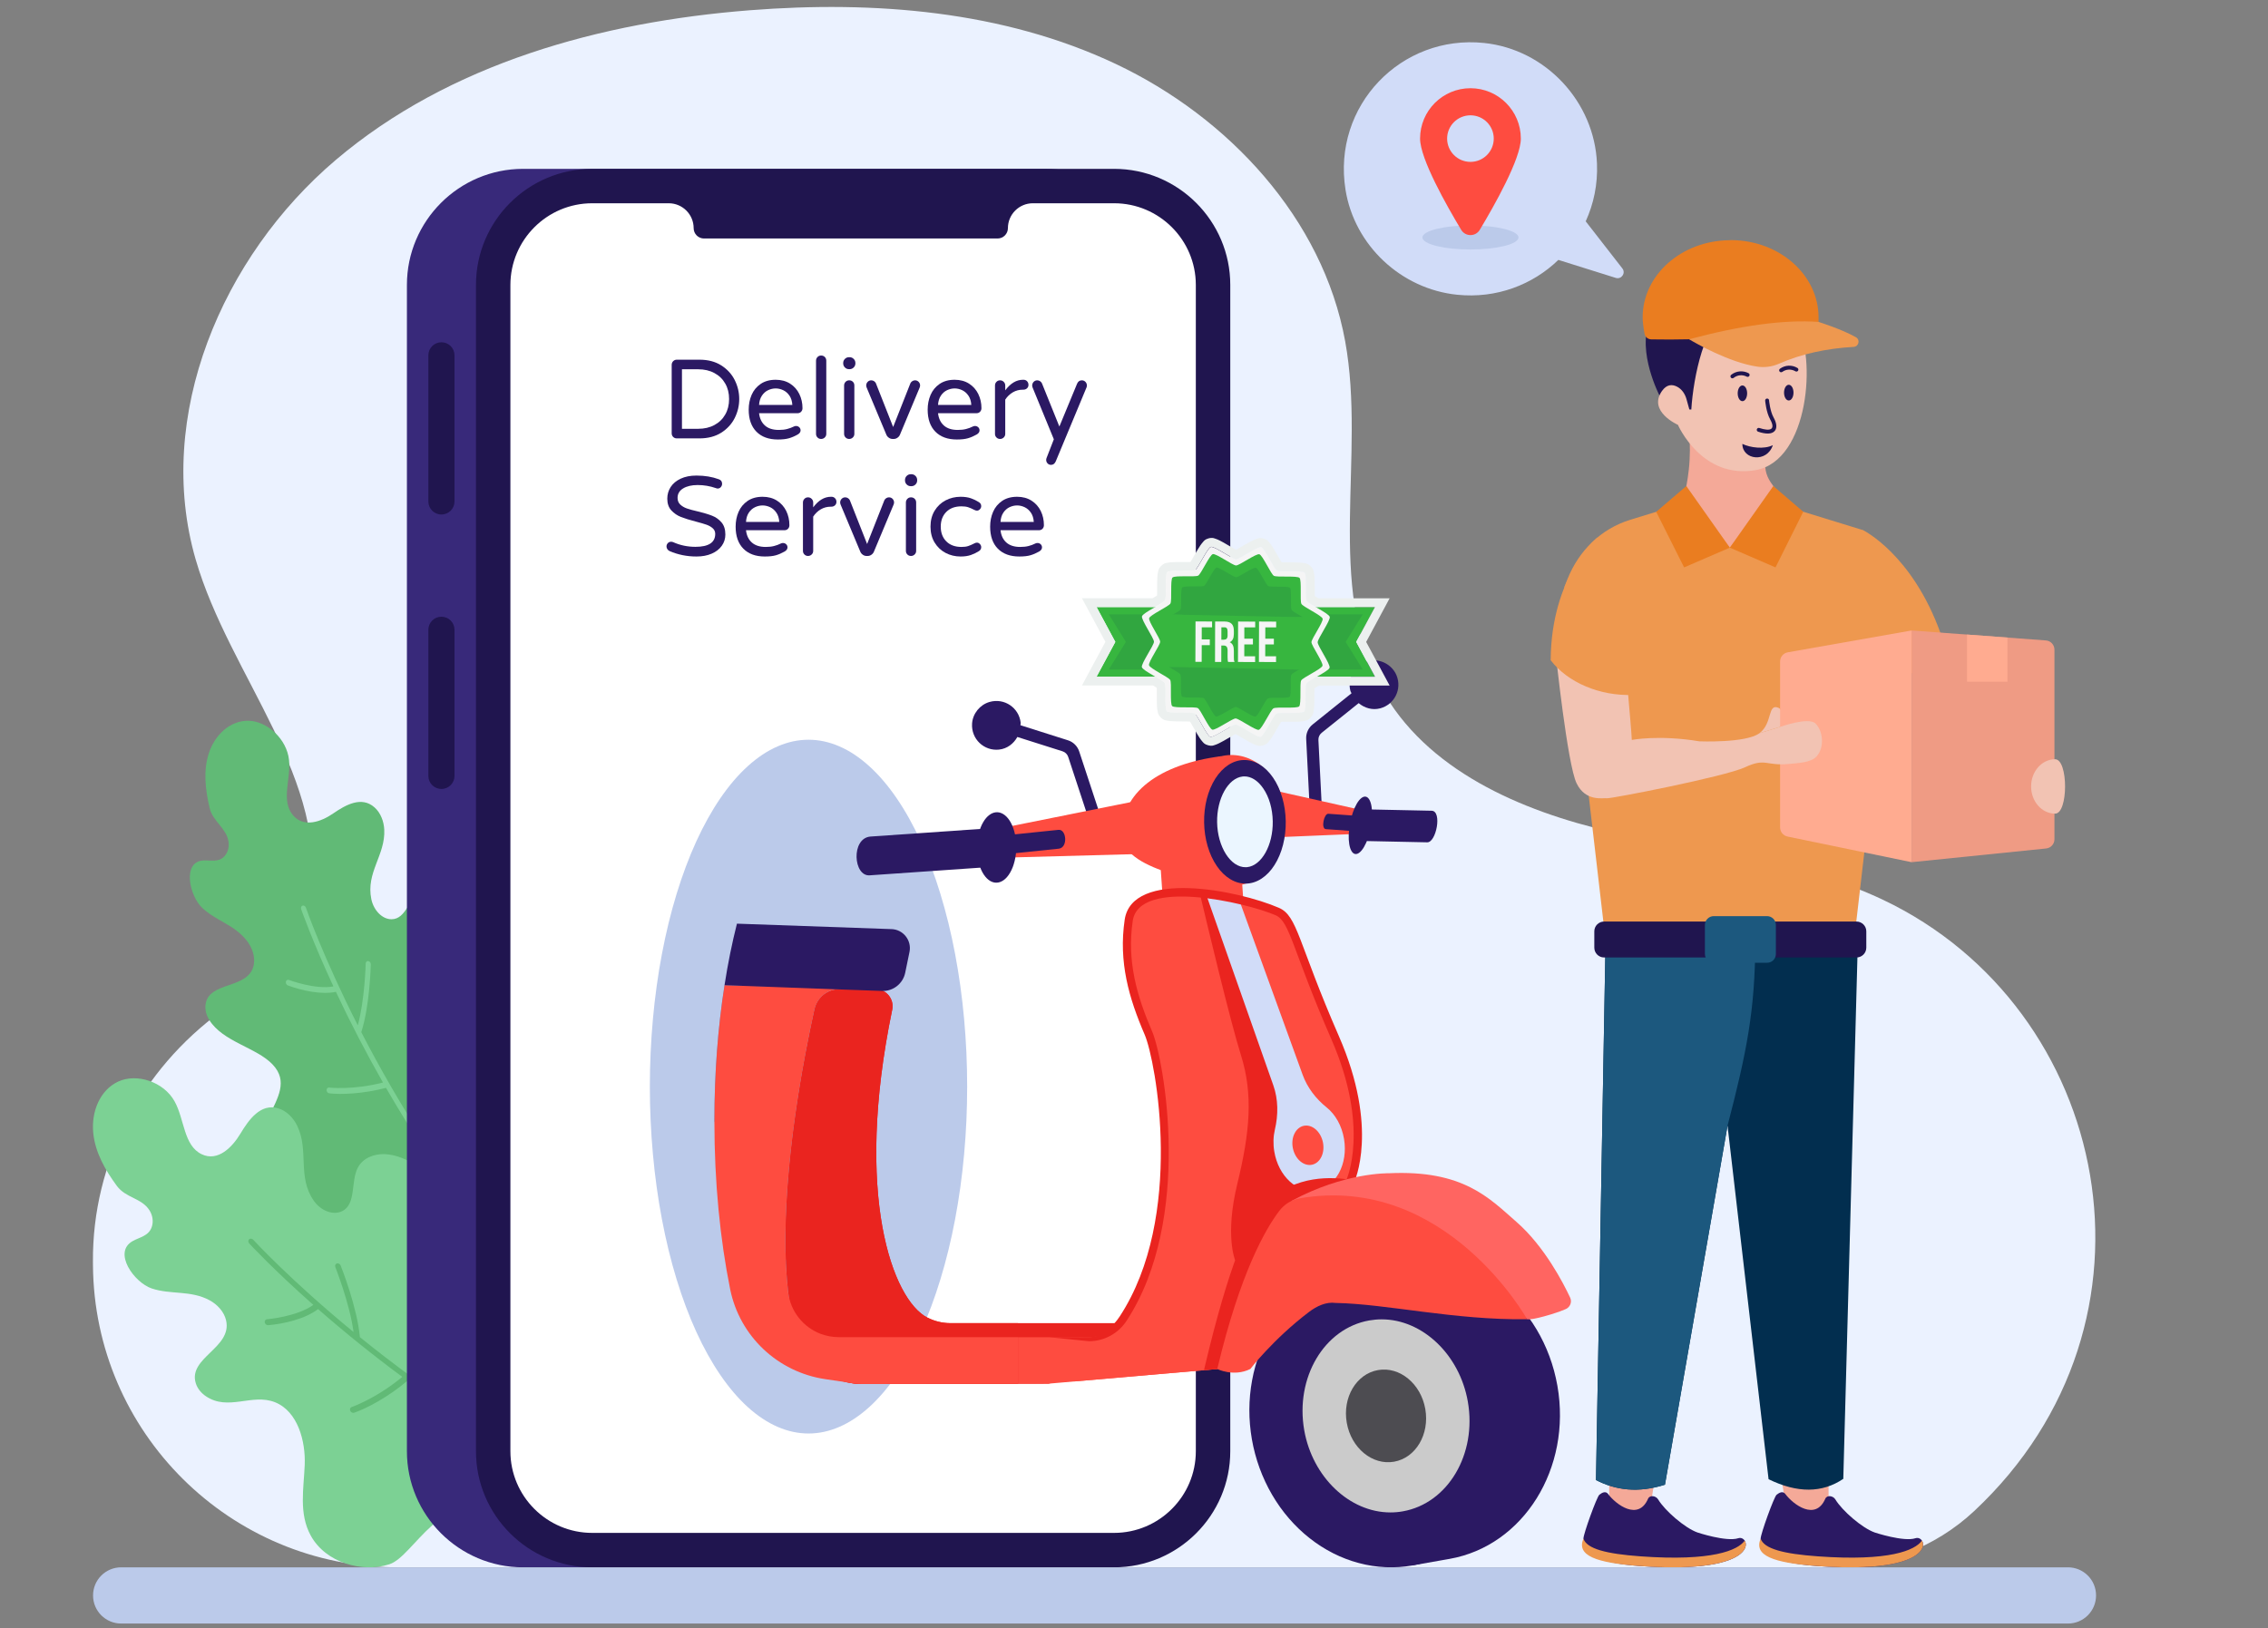 <svg xmlns="http://www.w3.org/2000/svg" width="375" viewBox="0 0 375 269.25" height="269.25" version="1.0"><rect x="0" y="0" width="375" height="269.25" fill="#808080" stroke="none"/><defs><clipPath id="a"><path d="M 15.105 1 L 347 1 L 347 260 L 15.105 260 Z M 15.105 1"/></clipPath><clipPath id="b"><path d="M 15.105 178 L 98 178 L 98 260 L 15.105 260 Z M 15.105 178"/></clipPath><clipPath id="c"><path d="M 15.105 259 L 347 259 L 347 268.504 L 15.105 268.504 Z M 15.105 259"/></clipPath><clipPath id="d"><path d="M 178.891 88.961 L 229.766 88.961 L 229.766 123.363 L 178.891 123.363 Z M 178.891 88.961"/></clipPath></defs><g clip-path="url(#a)"><path fill="#EBF2FF" d="M 311.344 148.816 C 297.375 142.18 281.539 141.035 266.465 137.586 C 251.387 134.137 235.711 127.324 228.328 113.734 C 219.07 96.707 225.887 75.523 222.418 56.453 C 218.734 36.172 203.117 19.379 184.48 10.574 C 165.84 1.766 144.539 0.09 123.988 1.695 C 99.383 3.617 74.32 10.492 55.508 26.461 C 36.695 42.434 25.484 68.836 32.355 92.539 C 37.961 111.891 54.73 129.133 51.188 148.965 C 49.941 155.945 43.879 161.953 36.656 167.203 C 23.328 176.891 15.246 192.203 15.367 208.684 L 15.371 209.262 C 15.578 236.91 38.051 259.215 65.699 259.215 L 302.457 259.215 C 311.324 259.215 319.945 255.969 326.418 249.91 C 359.902 218.582 349.051 166.727 311.344 148.816 Z M 311.344 148.816"/></g><path fill="#61BA76" d="M 33.438 150.156 C 31.324 148.176 30.098 142.559 33.57 142.312 C 34.828 142.227 36.207 142.707 37.191 141.52 C 37.691 140.918 37.922 140.039 37.777 139.16 C 37.414 136.918 35.195 135.883 34.66 133.625 C 33.949 130.609 33.613 127.531 34.48 124.727 C 35.457 121.574 38.027 119.148 41.09 119.203 C 44.152 119.254 47.43 122.207 47.789 125.699 C 48.117 128.859 46.402 132.434 48.457 134.844 C 50.25 136.949 53.125 135.891 55.086 134.539 C 57.117 133.141 59.766 131.609 61.926 133.531 C 62.934 134.426 63.465 135.828 63.535 137.199 C 63.746 141.438 60.465 144.285 61.402 148.734 C 61.781 150.527 63.172 152.047 64.754 152.031 C 67.172 152.012 67.699 148.484 69.539 147.035 C 70.805 146.039 72.652 146.145 74.199 146.973 C 75.746 147.801 77.023 149.254 78.059 150.828 C 81.582 156.172 82.605 163.309 80.648 168.898 C 79.953 170.891 78.914 172.676 78.207 174.66 C 77.688 176.117 82.023 184.047 84.648 189.035 C 85.098 189.887 85.453 190.781 85.73 191.691 C 69.723 205.059 54.746 206.879 41.285 191.801 C 41.887 189.312 43.297 187.074 44.391 184.797 C 45.926 181.59 47.711 178.812 45.059 176.035 C 42.383 173.23 36.844 172.312 34.602 168.688 C 34.145 167.953 33.891 167.074 33.973 166.246 C 34.379 162.148 41.215 163.75 41.969 159.516 C 42.203 158.184 41.695 156.734 40.84 155.617 C 38.789 152.949 35.723 152.301 33.438 150.156 Z M 33.438 150.156"/><path fill="#7CD194" d="M 72.195 191.727 L 71.195 191.727 C 71.031 191.484 70.859 191.238 70.699 190.996 C 70.617 190.926 70.555 190.84 70.523 190.738 C 68.066 187.039 65.832 183.398 63.82 179.914 C 60.102 180.906 56.355 181.059 54.43 180.82 C 54.195 180.793 54.004 180.555 54 180.293 C 53.996 180.031 54.184 179.84 54.414 179.871 C 54.457 179.875 58.348 180.32 63.32 179.035 C 60.547 174.168 57.906 169.078 55.543 164.035 C 53.168 164.562 49.809 163.809 47.59 162.973 C 47.363 162.887 47.219 162.613 47.266 162.363 C 47.316 162.113 47.543 161.984 47.766 162.07 C 47.812 162.09 52.141 163.703 55.125 163.141 C 51.59 155.5 49.84 150.496 49.797 150.363 C 49.707 150.109 49.812 149.848 50.027 149.777 C 50.242 149.711 50.488 149.863 50.578 150.117 C 50.637 150.285 53.426 158.281 59.156 169.574 C 60.316 165.406 60.465 159.414 60.465 159.348 C 60.473 159.09 60.668 158.906 60.898 158.945 C 61.129 158.984 61.312 159.227 61.309 159.488 C 61.301 159.773 61.137 166.41 59.734 170.703 C 62.688 176.438 66.367 182.945 70.809 189.684 C 71.914 186.602 72.215 182.176 72.219 182.125 C 72.234 181.867 72.434 181.703 72.668 181.75 C 72.902 181.801 73.074 182.055 73.059 182.312 C 73.047 182.523 72.715 187.379 71.422 190.594 C 71.672 190.969 71.941 191.348 72.195 191.727 Z M 72.195 191.727"/><g clip-path="url(#b)"><path fill="#7CD194" d="M 91.629 227.648 C 86.957 223.938 79.375 218.109 79.273 216.426 C 79.129 214.129 79.395 211.875 79.242 209.578 C 78.809 203.125 74.809 196.535 69.109 192.895 C 67.43 191.82 65.57 190.977 63.703 190.883 C 61.84 190.785 59.98 191.543 59.16 193.121 C 57.965 195.418 58.934 199.156 56.57 200.309 C 55.027 201.059 53.023 200.207 51.898 198.609 C 49.109 194.641 51.129 190.285 49.141 186.188 C 48.496 184.863 47.387 183.723 46.023 183.309 C 43.098 182.418 41.145 185.172 39.742 187.504 C 38.387 189.762 36.016 192.156 33.371 190.906 C 30.348 189.48 30.523 185.141 28.875 182.164 C 27.055 178.875 22.598 177.48 19.574 178.863 C 16.551 180.242 15.051 183.848 15.422 187.422 C 15.75 190.605 17.375 193.496 19.336 196.152 C 20.809 198.141 23.418 198.125 24.719 200.176 C 25.227 200.98 25.371 201.957 25.137 202.785 C 24.672 204.422 23.117 204.59 21.922 205.266 C 18.617 207.133 22.184 212.121 25.086 213.094 C 28.227 214.148 31.504 213.359 34.637 215.039 C 35.945 215.746 37.055 216.945 37.383 218.371 C 38.426 222.918 31.051 224.531 32.375 228.777 C 32.641 229.637 33.262 230.387 34.016 230.902 C 37.738 233.441 41.684 230.391 45.484 231.918 C 49.254 233.43 50.543 238.383 50.383 242.277 C 50.227 246.176 49.379 250.297 51.371 253.949 C 53.863 258.516 59.957 260.141 64.379 258.711 C 68.469 257.391 72.645 246.277 83.578 248.824 C 85.941 249.371 88.352 249.422 90.461 248.617 C 96.281 246.383 98.332 242.023 96.836 235.66 C 96.105 232.547 94.207 229.695 91.629 227.648 Z M 91.629 227.648"/></g><path fill="#61BA76" d="M 79.316 235.379 C 79.234 231.59 77.516 226.625 77.441 226.41 C 77.348 226.148 77.07 225.98 76.824 226.035 C 76.57 226.098 76.445 226.355 76.539 226.621 C 76.555 226.668 78.125 231.195 78.336 234.762 C 71.145 230.168 64.809 225.441 59.504 221.145 C 59.07 216.238 56.445 209.59 56.328 209.305 C 56.227 209.043 55.941 208.887 55.699 208.957 C 55.457 209.027 55.34 209.297 55.445 209.559 C 55.469 209.625 57.844 215.625 58.457 220.301 C 48.094 211.797 41.996 205.18 41.871 205.039 C 41.68 204.828 41.371 204.797 41.191 204.961 C 41.008 205.133 41.016 205.438 41.207 205.648 C 41.309 205.762 45.125 209.898 51.805 215.812 C 49.113 217.766 44.191 218.188 44.141 218.191 C 43.883 218.215 43.719 218.449 43.773 218.719 C 43.832 218.988 44.086 219.188 44.348 219.168 C 46.91 218.957 50.492 218.129 52.59 216.504 C 56.996 220.363 61.727 224.176 66.52 227.719 C 62.18 231.316 58.18 232.695 58.141 232.711 C 57.898 232.789 57.797 233.066 57.91 233.324 C 58.023 233.582 58.312 233.727 58.551 233.645 C 60.629 232.945 64.172 231.055 67.379 228.355 C 70.812 230.867 74.531 233.426 78.5 235.941 C 78.57 236.027 78.668 236.082 78.777 236.113 C 81.137 237.605 83.582 239.078 86.109 240.516 C 81.086 242.289 76.703 243.254 76.656 243.266 C 76.402 243.316 76.273 243.578 76.363 243.844 C 76.453 244.105 76.73 244.277 76.98 244.223 C 77.027 244.211 81.895 243.141 87.273 241.18 C 89.863 242.629 92.539 244.031 95.281 245.379 C 95.484 245.137 95.672 244.887 95.844 244.629 C 89.977 241.758 84.438 238.609 79.316 235.379 Z M 79.316 235.379"/><path fill="#38297A" d="M 172.781 259.215 C 183.379 259.215 192 250.602 192 240.012 L 192 47.125 C 192 36.539 183.379 27.926 172.781 27.926 L 86.496 27.926 C 75.902 27.926 67.281 36.539 67.281 47.125 L 67.281 240.012 C 67.281 250.602 75.902 259.215 86.496 259.215 Z M 172.781 259.215"/><path fill="#20154F" d="M 184.199 259.215 C 194.797 259.215 203.418 250.602 203.418 240.012 L 203.418 47.125 C 203.418 36.539 194.797 27.926 184.199 27.926 L 97.914 27.926 C 87.32 27.926 78.699 36.539 78.699 47.125 L 78.699 240.012 C 78.699 250.602 87.32 259.215 97.914 259.215 Z M 184.199 259.215"/><path fill="#FFF" d="M 97.914 33.617 L 110.574 33.617 C 112.844 33.617 114.691 35.465 114.691 37.734 C 114.691 38.676 115.461 39.445 116.402 39.445 L 164.941 39.445 C 165.883 39.445 166.652 38.676 166.652 37.734 C 166.652 35.465 168.5 33.617 170.77 33.617 L 184.215 33.617 C 191.664 33.617 197.723 39.68 197.723 47.129 L 197.723 240.012 C 197.723 247.461 191.656 253.52 184.199 253.52 L 97.914 253.52 C 90.457 253.52 84.391 247.461 84.391 240.012 L 84.391 47.141 C 84.391 39.684 90.457 33.617 97.914 33.617 Z M 97.914 33.617"/><path fill="#BBCAEA" d="M 159.914 179.711 C 159.914 181.59 159.871 183.465 159.789 185.336 C 159.703 187.203 159.578 189.062 159.41 190.902 C 159.242 192.746 159.035 194.566 158.785 196.363 C 158.535 198.164 158.246 199.93 157.918 201.664 C 157.59 203.402 157.223 205.098 156.816 206.754 C 156.41 208.41 155.969 210.023 155.492 211.582 C 155.016 213.145 154.504 214.652 153.961 216.105 C 153.414 217.559 152.84 218.949 152.23 220.277 C 151.625 221.605 150.988 222.867 150.324 224.059 C 149.66 225.25 148.969 226.367 148.254 227.41 C 147.543 228.457 146.805 229.422 146.047 230.305 C 145.289 231.191 144.516 231.996 143.719 232.715 C 142.926 233.434 142.117 234.066 141.297 234.609 C 140.477 235.156 139.641 235.613 138.801 235.977 C 137.957 236.344 137.109 236.621 136.254 236.805 C 135.398 236.988 134.543 237.082 133.684 237.082 C 132.824 237.082 131.965 236.988 131.109 236.805 C 130.258 236.621 129.406 236.344 128.566 235.977 C 127.723 235.613 126.891 235.156 126.066 234.609 C 125.246 234.066 124.438 233.434 123.645 232.715 C 122.852 231.996 122.074 231.191 121.316 230.305 C 120.559 229.422 119.824 228.457 119.109 227.41 C 118.395 226.367 117.707 225.25 117.043 224.059 C 116.379 222.867 115.742 221.605 115.133 220.277 C 114.527 218.949 113.949 217.559 113.406 216.105 C 112.859 214.652 112.348 213.145 111.871 211.582 C 111.395 210.023 110.953 208.41 110.547 206.754 C 110.145 205.098 109.777 203.402 109.449 201.664 C 109.117 199.93 108.828 198.164 108.582 196.363 C 108.332 194.566 108.121 192.746 107.957 190.902 C 107.789 189.062 107.66 187.203 107.578 185.336 C 107.492 183.465 107.449 181.59 107.449 179.711 C 107.449 177.832 107.492 175.957 107.578 174.09 C 107.66 172.219 107.789 170.363 107.957 168.52 C 108.121 166.676 108.332 164.855 108.582 163.059 C 108.828 161.262 109.117 159.492 109.449 157.758 C 109.777 156.02 110.145 154.324 110.547 152.668 C 110.953 151.012 111.395 149.402 111.871 147.84 C 112.348 146.277 112.859 144.77 113.406 143.316 C 113.949 141.863 114.527 140.473 115.133 139.145 C 115.742 137.816 116.379 136.555 117.043 135.363 C 117.707 134.172 118.395 133.055 119.109 132.012 C 119.824 130.969 120.559 130.004 121.316 129.117 C 122.074 128.23 122.852 127.43 123.645 126.711 C 124.438 125.992 125.246 125.359 126.066 124.812 C 126.891 124.266 127.723 123.812 128.566 123.445 C 129.406 123.078 130.258 122.805 131.109 122.617 C 131.965 122.434 132.824 122.344 133.684 122.344 C 134.543 122.344 135.398 122.434 136.254 122.617 C 137.109 122.805 137.957 123.078 138.801 123.445 C 139.641 123.812 140.477 124.266 141.297 124.812 C 142.117 125.359 142.926 125.992 143.719 126.711 C 144.516 127.43 145.289 128.23 146.047 129.117 C 146.805 130.004 147.543 130.969 148.254 132.012 C 148.969 133.055 149.66 134.172 150.324 135.363 C 150.988 136.555 151.625 137.816 152.23 139.145 C 152.84 140.473 153.414 141.863 153.961 143.316 C 154.504 144.77 155.016 146.277 155.492 147.84 C 155.969 149.402 156.41 151.012 156.816 152.668 C 157.223 154.324 157.59 156.02 157.918 157.758 C 158.246 159.492 158.535 161.262 158.785 163.059 C 159.035 164.855 159.242 166.676 159.41 168.52 C 159.578 170.363 159.703 172.219 159.789 174.09 C 159.871 175.957 159.914 177.832 159.914 179.711 Z M 159.914 179.711"/><path fill="#20154F" d="M 72.977 56.609 L 73 56.609 C 74.188 56.609 75.148 57.574 75.148 58.762 L 75.148 82.938 C 75.148 84.125 74.188 85.09 73 85.09 L 72.977 85.09 C 71.789 85.09 70.828 84.125 70.828 82.938 L 70.828 58.762 C 70.828 57.574 71.789 56.609 72.977 56.609 Z M 72.977 56.609"/><path fill="#20154F" d="M 72.977 102 L 73 102 C 74.188 102 75.148 102.965 75.148 104.152 L 75.148 128.328 C 75.148 129.516 74.188 130.48 73 130.48 L 72.977 130.48 C 71.789 130.48 70.828 129.516 70.828 128.328 L 70.828 104.152 C 70.828 102.965 71.789 102 72.977 102 Z M 72.977 102"/><path fill="#2B1963" d="M 217.043 119.812 L 223.469 114.656 C 223.418 114.527 223.324 114.43 223.285 114.289 C 222.648 111.906 224.285 109.453 226.863 109.227 C 228.578 109.074 230.266 110.117 230.914 111.715 C 231.844 114.008 230.539 116.523 228.227 117.145 C 226.91 117.496 225.617 117.098 224.648 116.289 L 218.527 121.199 C 218.168 121.488 217.969 121.93 217.992 122.391 L 218.566 133.742 L 216.559 133.844 L 215.969 122.199 C 215.922 121.277 216.324 120.391 217.043 119.812 Z M 217.043 119.812"/><path fill="#FE4C40" d="M 209.547 130.48 L 225.129 133.973 L 224.559 137.906 L 208.371 138.582 C 206.824 138.742 208.004 130.637 209.547 130.48 Z M 209.547 130.48"/><path fill="#2B1963" d="M 236.727 134.086 L 225.32 133.848 L 224.562 139.07 L 235.965 139.309 C 237.457 139.391 238.492 134.16 236.727 134.086 Z M 236.727 134.086"/><path fill="#2B1963" d="M 225.812 131.758 C 226.043 131.797 226.238 131.961 226.406 132.238 C 226.57 132.52 226.695 132.895 226.773 133.371 C 226.855 133.844 226.883 134.379 226.863 134.977 C 226.844 135.574 226.773 136.188 226.656 136.816 C 226.543 137.445 226.387 138.043 226.191 138.605 C 225.996 139.172 225.777 139.66 225.531 140.074 C 225.289 140.488 225.039 140.797 224.781 141 C 224.527 141.199 224.285 141.281 224.055 141.238 C 223.828 141.195 223.629 141.035 223.465 140.754 C 223.297 140.477 223.172 140.098 223.094 139.625 C 223.016 139.148 222.984 138.613 223.004 138.016 C 223.027 137.418 223.094 136.805 223.211 136.176 C 223.328 135.551 223.484 134.953 223.68 134.387 C 223.875 133.824 224.094 133.332 224.336 132.918 C 224.582 132.504 224.832 132.195 225.086 131.996 C 225.344 131.793 225.586 131.715 225.812 131.758 Z M 225.812 131.758"/><path fill="#2B1963" d="M 219.641 134.586 L 225.129 134.98 L 224.703 137.523 L 219.215 137.129 C 218.363 137.047 218.926 134.508 219.641 134.586 Z M 219.641 134.586"/><path fill="#2B1963" d="M 178.438 124.273 C 178.148 123.398 177.457 122.711 176.578 122.434 L 168.723 119.941 C 168.723 119.801 168.777 119.676 168.762 119.531 C 168.496 117.082 166.086 115.379 163.602 116.098 C 162.02 116.555 160.836 118.02 160.727 119.664 C 160.555 122.246 162.73 124.238 165.184 123.973 C 166.535 123.828 167.598 122.992 168.215 121.887 L 175.691 124.258 C 176.129 124.398 176.477 124.742 176.621 125.18 L 180.176 135.977 L 182.086 135.348 Z M 178.438 124.273"/><path fill="#EA241F" d="M 157.152 218.832 C 155.824 218.832 154.523 218.516 153.34 217.914 C 147.598 214.992 141.152 197.688 147.527 166.973 C 147.875 165.238 146.562 163.605 144.789 163.605 L 138.777 163.605 C 136.809 163.605 135.09 164.988 134.672 166.918 C 128.617 194.484 128.262 217.43 133.742 224.598 C 135.832 227.332 139.102 228.891 142.543 228.891 C 147.234 228.887 173.367 228.844 173.367 228.844 C 180.645 226.871 189.156 223.059 194.09 218.824 Z M 157.152 218.832"/><path fill="#FE4C40" d="M 180.055 221.156 C 182.332 221.156 184.453 219.988 185.703 218.078 C 196.727 201.242 191.668 175.031 189.887 170.871 C 188.781 168.254 185.348 160.945 186.621 152.219 C 187.883 143.484 208.457 149.578 211.191 150.758 C 213.93 151.938 214.105 156.406 220.754 171.613 C 227.395 186.812 223.207 195.453 223.207 195.453 L 214.719 208.055 L 201.266 226.426 L 173.359 228.84 C 173.359 228.84 171.344 228.84 168.324 228.852 C 160.484 228.863 145.934 228.891 142.539 228.891 C 141.891 228.891 141.242 228.828 140.605 228.723 C 140.582 228.723 140.57 228.723 140.547 228.699 L 136.48 220.859 C 137.18 221.047 137.914 221.156 138.672 221.156 Z M 180.055 221.156"/><path fill="#4AA4F0" d="M 136.48 220.859 C 136.199 220.781 135.922 220.695 135.652 220.59 C 132.824 219.492 130.703 216.91 130.324 213.738 C 130.125 212.043 129.996 210.191 129.93 208.227 Z M 136.48 220.859"/><path fill="#4AA4F0" d="M 119.797 162.938 C 119.797 162.926 119.797 162.926 119.797 162.926 L 144.789 163.598 L 138.777 163.598 C 138.625 163.598 138.484 163.609 138.34 163.621 L 138.328 163.621 C 138.223 163.633 138.117 163.645 138.012 163.668 C 136.422 163.957 135.109 165.141 134.664 166.922 C 131.145 183.004 129.555 197.504 129.93 208.227 L 118.121 185.457 C 118.121 177.461 118.711 169.844 119.797 162.938 Z M 119.797 162.938"/><path fill="#EA241F" d="M 168.324 218.832 L 157.152 218.832 C 155.824 218.832 154.523 218.516 153.34 217.914 C 147.598 214.992 141.152 197.688 147.527 166.973 C 147.875 165.238 146.562 163.605 144.789 163.605 L 138.777 163.605 C 136.809 163.605 135.09 164.988 134.672 166.918 C 128.617 194.484 128.262 217.43 133.742 224.598 C 135.832 227.332 139.102 228.891 142.543 228.891 C 145.93 228.891 160.488 228.863 168.324 228.852 Z M 168.324 218.832"/><path fill="#FE4C40" d="M 118.121 185.457 C 118.121 195.531 119.066 205.004 120.73 213.23 C 122.301 221.004 128.609 226.938 136.457 228.094 L 140.547 228.699 C 140.57 228.723 140.582 228.723 140.605 228.723 C 141.242 228.828 141.891 228.891 142.539 228.891 C 145.934 228.891 160.484 228.863 168.324 228.852 L 168.324 221.145 L 138.672 221.145 C 137.609 221.145 136.586 220.941 135.652 220.59 C 132.824 219.492 130.703 216.91 130.324 213.738 C 129.027 202.785 130.5 185.949 134.664 166.922 C 135.109 165.137 136.422 163.957 138.012 163.668 C 138.117 163.645 138.223 163.633 138.328 163.621 L 138.34 163.621 C 138.484 163.609 138.625 163.598 138.777 163.598 L 144.789 163.598 L 119.797 162.926 C 119.797 162.926 119.797 162.926 119.797 162.938 C 118.711 169.844 118.121 177.461 118.121 185.457 Z M 118.121 185.457"/><path fill="#2B1963" d="M 119.797 162.926 C 119.797 162.926 119.797 162.926 119.797 162.938 L 138.328 163.621 L 138.34 163.621 L 145.84 163.891 C 147.68 163.961 149.305 162.676 149.672 160.875 C 149.906 159.707 150.156 158.527 150.379 157.441 C 150.781 155.496 149.293 153.66 147.301 153.66 L 121.848 152.762 C 121.047 155.934 120.352 159.328 119.797 162.926 Z M 119.797 162.926"/><path fill="#FE4C40" d="M 191.863 142.934 L 205.102 142.02 L 205.84 152.746 L 192.602 153.656 Z M 191.863 142.934"/><path fill="#FE4C40" d="M 185.531 138.363 C 185.879 144.277 201.309 146.09 201.309 146.09 L 201.902 125.07 C 191.863 126.355 185.105 131.023 185.531 138.363 Z M 185.531 138.363"/><path fill="#FE4C40" d="M 212.586 135.531 C 212.598 136.238 212.551 136.945 212.449 137.641 C 212.348 138.34 212.188 139.02 211.977 139.68 C 211.762 140.336 211.5 140.965 211.184 141.562 C 210.867 142.156 210.508 142.711 210.102 143.219 C 209.695 143.727 209.254 144.184 208.773 144.586 C 208.293 144.988 207.785 145.328 207.25 145.609 C 206.715 145.891 206.16 146.105 205.59 146.254 C 205.016 146.402 204.438 146.48 203.852 146.492 C 203.266 146.5 202.688 146.441 202.109 146.312 C 201.535 146.184 200.973 145.988 200.426 145.727 C 199.883 145.465 199.363 145.137 198.871 144.754 C 198.375 144.367 197.918 143.926 197.496 143.43 C 197.074 142.938 196.695 142.395 196.359 141.812 C 196.023 141.227 195.738 140.609 195.504 139.957 C 195.27 139.305 195.09 138.633 194.961 137.938 C 194.836 137.242 194.77 136.543 194.758 135.832 C 194.742 135.121 194.789 134.418 194.891 133.719 C 194.992 133.02 195.152 132.344 195.363 131.684 C 195.578 131.023 195.84 130.395 196.156 129.801 C 196.473 129.203 196.832 128.652 197.238 128.145 C 197.645 127.633 198.086 127.18 198.566 126.777 C 199.047 126.375 199.555 126.031 200.09 125.75 C 200.625 125.469 201.18 125.254 201.75 125.109 C 202.324 124.961 202.902 124.879 203.488 124.871 C 204.074 124.859 204.652 124.922 205.23 125.047 C 205.805 125.176 206.367 125.375 206.914 125.637 C 207.457 125.898 207.977 126.223 208.469 126.609 C 208.965 126.996 209.422 127.434 209.844 127.93 C 210.266 128.426 210.645 128.965 210.98 129.551 C 211.316 130.133 211.602 130.754 211.836 131.406 C 212.07 132.055 212.25 132.73 212.379 133.426 C 212.504 134.117 212.57 134.82 212.586 135.531 Z M 212.586 135.531"/><path fill="#2B1963" d="M 212.59 135.801 C 212.602 136.473 212.57 137.137 212.492 137.797 C 212.418 138.457 212.301 139.098 212.141 139.723 C 211.984 140.344 211.785 140.938 211.547 141.5 C 211.312 142.062 211.039 142.582 210.734 143.062 C 210.43 143.543 210.098 143.973 209.734 144.352 C 209.371 144.73 208.988 145.051 208.582 145.316 C 208.18 145.578 207.758 145.781 207.328 145.918 C 206.895 146.059 206.457 146.129 206.016 146.137 C 205.57 146.145 205.133 146.086 204.695 145.965 C 204.258 145.84 203.832 145.652 203.418 145.402 C 203.004 145.152 202.609 144.844 202.234 144.477 C 201.859 144.113 201.512 143.695 201.191 143.223 C 200.871 142.754 200.582 142.242 200.324 141.691 C 200.07 141.137 199.852 140.551 199.672 139.934 C 199.492 139.316 199.352 138.68 199.254 138.023 C 199.16 137.367 199.105 136.703 199.094 136.031 C 199.082 135.359 199.113 134.695 199.188 134.035 C 199.262 133.375 199.379 132.734 199.539 132.109 C 199.699 131.488 199.898 130.895 200.133 130.332 C 200.371 129.77 200.641 129.25 200.945 128.77 C 201.25 128.289 201.586 127.859 201.949 127.48 C 202.309 127.102 202.695 126.781 203.098 126.516 C 203.504 126.254 203.922 126.051 204.355 125.914 C 204.785 125.773 205.227 125.703 205.668 125.695 C 206.109 125.688 206.551 125.746 206.988 125.867 C 207.426 125.992 207.852 126.18 208.262 126.43 C 208.676 126.68 209.07 126.988 209.445 127.355 C 209.82 127.719 210.168 128.137 210.492 128.609 C 210.812 129.078 211.102 129.59 211.355 130.141 C 211.613 130.695 211.828 131.281 212.008 131.898 C 212.191 132.516 212.328 133.152 212.426 133.809 C 212.523 134.465 212.578 135.129 212.59 135.801 Z M 212.59 135.801"/><path fill="#EBF6FF" d="M 206.215 143.414 C 206.133 143.422 206.051 143.426 205.969 143.426 C 203.477 143.469 201.309 140.066 201.242 135.992 C 201.176 132.074 203.07 128.68 205.465 128.422 C 205.547 128.41 205.629 128.406 205.715 128.406 C 206.859 128.387 207.977 129.09 208.867 130.387 C 209.848 131.816 210.406 133.754 210.441 135.84 C 210.508 139.758 208.609 143.156 206.215 143.414 Z M 206.215 143.414"/><path fill="#FE4C40" d="M 194.609 131.125 L 165.145 137.039 L 165.074 141.871 L 194.465 141.074 C 197.242 141.117 197.391 131.168 194.609 131.125 Z M 194.609 131.125"/><path fill="#2B1963" d="M 143.922 138.355 L 164.832 136.906 L 164.738 143.316 L 143.828 144.766 C 141.086 145.02 140.672 138.629 143.922 138.355 Z M 143.922 138.355"/><path fill="#2B1963" d="M 164.871 134.332 C 165.086 134.332 165.297 134.375 165.504 134.453 C 165.711 134.531 165.914 134.645 166.109 134.793 C 166.305 134.941 166.488 135.125 166.664 135.34 C 166.836 135.555 166.996 135.797 167.145 136.07 C 167.293 136.344 167.422 136.641 167.535 136.961 C 167.648 137.281 167.746 137.617 167.82 137.973 C 167.898 138.328 167.953 138.691 167.988 139.066 C 168.027 139.445 168.043 139.824 168.035 140.207 C 168.031 140.59 168.004 140.969 167.957 141.344 C 167.91 141.719 167.844 142.082 167.754 142.434 C 167.668 142.785 167.562 143.121 167.441 143.438 C 167.316 143.754 167.176 144.043 167.023 144.312 C 166.867 144.582 166.699 144.82 166.52 145.031 C 166.34 145.242 166.148 145.418 165.949 145.562 C 165.75 145.703 165.547 145.812 165.336 145.883 C 165.125 145.953 164.914 145.988 164.699 145.984 C 164.488 145.984 164.277 145.941 164.066 145.863 C 163.859 145.785 163.656 145.672 163.461 145.523 C 163.27 145.375 163.082 145.191 162.91 144.977 C 162.734 144.762 162.574 144.52 162.426 144.246 C 162.281 143.973 162.148 143.676 162.035 143.355 C 161.922 143.035 161.828 142.699 161.75 142.344 C 161.676 141.988 161.617 141.625 161.582 141.246 C 161.547 140.871 161.531 140.492 161.535 140.109 C 161.543 139.727 161.566 139.348 161.617 138.973 C 161.664 138.598 161.73 138.234 161.816 137.883 C 161.902 137.531 162.008 137.195 162.133 136.879 C 162.254 136.562 162.395 136.273 162.551 136.004 C 162.703 135.734 162.871 135.496 163.051 135.285 C 163.234 135.074 163.422 134.898 163.621 134.758 C 163.82 134.613 164.027 134.504 164.234 134.434 C 164.445 134.363 164.66 134.328 164.871 134.332 Z M 164.871 134.332"/><path fill="#FE4C40" d="M 223.211 195.453 L 214.715 208.051 L 201.266 226.418 L 177.668 228.465 L 178.453 221.152 C 181.508 221.574 183.676 220.707 185.145 218.824 C 185.344 218.594 185.535 218.34 185.707 218.082 C 196.734 201.234 191.68 175.027 189.891 170.871 C 188.773 168.25 185.344 160.949 186.621 152.223 C 187.887 143.48 208.461 149.574 211.191 150.758 C 213.934 151.941 214.109 156.406 220.75 171.613 C 227.395 186.809 223.211 195.453 223.211 195.453 Z M 223.211 195.453"/><path fill="#EA241F" d="M 198.395 147.809 L 199.316 147.809 C 199.363 147.832 199.418 147.848 199.469 147.867 L 218.355 196.918 L 204.227 208.434 C 204.227 208.434 202.496 204.352 204.582 195.793 C 206.668 187.238 207.23 181.016 205.18 174.5 C 203.43 168.953 199.52 152.559 198.395 147.809 Z M 198.395 147.809"/><path fill="#D1DCF8" d="M 199.395 147.84 C 200.957 148.52 202.773 148.914 204.855 148.914 C 204.875 148.914 204.895 148.91 204.918 148.91 L 215.379 177.738 C 216.16 179.895 217.578 181.727 219.359 183.16 C 220.781 184.305 221.867 186.164 222.23 188.383 C 222.914 192.492 220.883 196.281 217.691 196.852 C 214.504 197.41 211.371 194.543 210.695 190.441 C 210.484 189.18 210.531 187.941 210.793 186.824 C 211.367 184.371 211.359 181.836 210.535 179.496 Z M 199.395 147.84"/><path fill="#FE4C40" d="M 218.73 188.879 C 218.82 189.305 218.844 189.73 218.805 190.152 C 218.762 190.57 218.66 190.957 218.492 191.309 C 218.324 191.66 218.105 191.949 217.84 192.18 C 217.57 192.406 217.273 192.555 216.945 192.629 C 216.613 192.699 216.281 192.684 215.945 192.586 C 215.605 192.488 215.289 192.312 214.992 192.062 C 214.695 191.809 214.441 191.5 214.23 191.133 C 214.02 190.766 213.871 190.371 213.777 189.941 C 213.688 189.516 213.66 189.094 213.703 188.672 C 213.742 188.25 213.848 187.863 214.016 187.516 C 214.184 187.164 214.398 186.871 214.668 186.645 C 214.938 186.418 215.234 186.266 215.562 186.195 C 215.891 186.125 216.223 186.141 216.562 186.238 C 216.902 186.336 217.219 186.512 217.516 186.762 C 217.812 187.016 218.066 187.324 218.277 187.691 C 218.484 188.059 218.637 188.453 218.73 188.879 Z M 218.73 188.879"/><path fill="#EA241F" d="M 209.27 198.918 C 206.48 201.496 203.117 209.539 199.23 225.93 L 199.07 226.609 L 201.266 226.418 L 214.715 208.047 L 223.352 195.117 C 220.281 194.676 214.383 194.191 209.27 198.918 Z M 209.27 198.918"/><path fill="#EA241F" d="M 221.367 171.344 C 214.598 155.844 214.559 151.477 211.457 150.141 C 204.676 147.203 187.168 143.746 185.957 152.125 C 184.934 159.113 186.648 165.055 189.273 171.137 C 191.113 175.434 195.91 201.262 185.145 217.711 C 184.012 219.441 182.105 221.148 180.051 221.148 L 173.43 221.148 L 180.051 221.82 C 182.562 221.82 184.887 220.559 186.27 218.445 C 197.324 201.555 192.398 175.02 190.508 170.609 C 187.945 164.668 186.316 158.957 187.289 152.316 C 188.324 145.168 206.012 149.246 210.922 151.375 C 213.289 152.395 213.688 157.121 220.137 171.883 C 226.555 186.566 222.645 195.078 222.605 195.16 C 222.445 195.496 222.586 195.898 222.918 196.059 C 223.258 196.219 223.656 196.078 223.816 195.746 C 223.992 195.379 228.055 186.645 221.367 171.344 Z M 221.367 171.344"/><path fill="#2B1963" d="M 234.172 258.02 L 233.516 258.902 L 239.668 257.82 C 251.902 255.668 259.902 242.824 257.508 229.195 C 255.113 215.551 243.215 206.203 230.98 208.355 C 218.762 210.504 210.762 223.348 213.156 236.992 C 215.188 248.559 224.07 257.043 234.172 258.02 Z M 234.172 258.02"/><path fill="#2B1963" d="M 251.355 230.293 C 251.496 231.105 251.602 231.918 251.672 232.738 C 251.738 233.555 251.773 234.375 251.77 235.195 C 251.77 236.016 251.73 236.832 251.652 237.645 C 251.578 238.453 251.465 239.258 251.32 240.059 C 251.172 240.855 250.988 241.641 250.773 242.414 C 250.555 243.188 250.305 243.949 250.016 244.691 C 249.73 245.438 249.414 246.16 249.062 246.867 C 248.711 247.574 248.328 248.262 247.914 248.922 C 247.5 249.586 247.059 250.223 246.586 250.836 C 246.113 251.449 245.617 252.031 245.09 252.586 C 244.566 253.145 244.016 253.668 243.441 254.16 C 242.867 254.656 242.273 255.117 241.656 255.543 C 241.039 255.973 240.402 256.363 239.75 256.719 C 239.094 257.074 238.426 257.395 237.738 257.68 C 237.055 257.961 236.359 258.203 235.648 258.41 C 234.941 258.617 234.223 258.781 233.496 258.91 C 232.77 259.035 232.039 259.125 231.301 259.172 C 230.562 259.219 229.824 259.223 229.086 259.191 C 228.344 259.156 227.605 259.082 226.871 258.969 C 226.133 258.855 225.402 258.703 224.68 258.508 C 223.953 258.316 223.238 258.086 222.531 257.816 C 221.82 257.547 221.125 257.238 220.445 256.895 C 219.762 256.547 219.094 256.168 218.441 255.754 C 217.793 255.336 217.16 254.887 216.547 254.402 C 215.934 253.922 215.34 253.406 214.77 252.859 C 214.199 252.312 213.652 251.738 213.133 251.137 C 212.609 250.535 212.117 249.906 211.648 249.25 C 211.184 248.594 210.742 247.918 210.336 247.219 C 209.926 246.516 209.547 245.797 209.203 245.059 C 208.855 244.32 208.543 243.566 208.262 242.797 C 207.98 242.027 207.734 241.246 207.523 240.449 C 207.312 239.656 207.133 238.855 206.992 238.043 C 206.852 237.234 206.746 236.422 206.676 235.602 C 206.605 234.781 206.57 233.965 206.574 233.145 C 206.578 232.324 206.617 231.508 206.691 230.695 C 206.77 229.883 206.879 229.078 207.027 228.281 C 207.172 227.484 207.355 226.699 207.574 225.926 C 207.789 225.148 208.043 224.391 208.328 223.648 C 208.613 222.902 208.934 222.176 209.285 221.469 C 209.637 220.762 210.02 220.078 210.434 219.414 C 210.844 218.754 211.289 218.117 211.762 217.504 C 212.23 216.891 212.73 216.309 213.254 215.75 C 213.781 215.195 214.332 214.672 214.906 214.176 C 215.477 213.684 216.074 213.223 216.691 212.797 C 217.309 212.367 217.941 211.977 218.598 211.621 C 219.25 211.262 219.922 210.941 220.605 210.66 C 221.289 210.379 221.988 210.133 222.695 209.93 C 223.406 209.723 224.125 209.555 224.852 209.43 C 225.578 209.301 226.309 209.215 227.043 209.168 C 227.781 209.121 228.52 209.113 229.262 209.148 C 230 209.184 230.738 209.254 231.477 209.371 C 232.211 209.484 232.941 209.637 233.668 209.828 C 234.391 210.023 235.109 210.254 235.816 210.523 C 236.523 210.793 237.219 211.102 237.902 211.445 C 238.586 211.789 239.25 212.172 239.902 212.586 C 240.555 213.004 241.188 213.453 241.801 213.934 C 242.414 214.418 243.008 214.934 243.578 215.48 C 244.148 216.023 244.691 216.598 245.215 217.203 C 245.734 217.805 246.23 218.434 246.695 219.09 C 247.164 219.742 247.602 220.422 248.012 221.121 C 248.418 221.82 248.797 222.539 249.145 223.277 C 249.488 224.02 249.805 224.773 250.086 225.543 C 250.363 226.312 250.609 227.094 250.824 227.887 C 251.035 228.68 251.211 229.484 251.355 230.293 Z M 251.355 230.293"/><path fill="#CBCBCB" d="M 242.695 231.793 C 241.336 224.047 235.207 218.203 228.445 218.203 C 227.762 218.203 227.078 218.266 226.402 218.383 C 218.945 219.695 214.121 227.844 215.648 236.547 C 217.012 244.293 223.137 250.137 229.902 250.137 C 230.582 250.137 231.27 250.078 231.941 249.957 C 239.402 248.645 244.227 240.496 242.695 231.793 Z M 242.695 231.793"/><path fill="#4D4C51" d="M 235.664 233.027 C 234.93 228.844 231.426 225.961 227.844 226.594 C 224.258 227.223 221.945 231.125 222.68 235.312 C 223.414 239.496 226.918 242.379 230.504 241.746 C 234.09 241.117 236.398 237.215 235.664 233.027 Z M 235.664 233.027"/><path fill="#FF6561" d="M 259.613 214.605 C 258.512 212.25 255.371 206.133 250.75 202.098 C 246.273 198.191 241.969 193.441 229.582 194.043 C 229.582 194.043 222.266 193.883 213.516 198.629 C 213.516 198.629 246.781 211.488 252.5 218.184 C 252.5 218.184 253.102 218.398 256.426 217.387 C 257.574 217.039 258.367 216.742 258.91 216.496 C 259.629 216.168 259.949 215.32 259.613 214.605 Z M 259.613 214.605"/><path fill="#FE4C40" d="M 211.531 200.254 C 212.359 199.164 213.566 198.414 214.918 198.184 C 239.059 194.043 252.5 218.184 252.5 218.184 C 240.391 218.344 229.395 215.656 220.836 215.488 C 219.266 215.27 217.703 216.02 216.441 216.977 C 210.48 221.5 206.727 226.418 206.727 226.418 C 203.988 227.766 201.266 226.418 201.266 226.418 C 205.07 210.387 209.316 203.156 211.531 200.254 Z M 211.531 200.254"/><path fill="#2B1963" d="M 175 137.246 L 164.863 138.293 L 164.922 141.41 L 175.059 140.363 C 176.637 140.18 176.332 137.078 175 137.246 Z M 175 137.246"/><path fill="#2B1963" d="M 110.723 91.145 C 110.574 91.082 110.449 90.98 110.352 90.836 C 110.25 90.695 110.203 90.543 110.203 90.379 C 110.203 90.168 110.273 89.988 110.418 89.832 C 110.559 89.676 110.742 89.598 110.965 89.598 C 111.09 89.598 111.207 89.621 111.32 89.672 C 112.465 90.184 113.688 90.438 114.992 90.438 C 117.168 90.438 118.258 89.723 118.258 88.293 C 118.258 87.918 118.117 87.609 117.836 87.359 C 117.559 87.113 117.211 86.918 116.801 86.773 C 116.391 86.629 115.809 86.461 115.051 86.262 C 114.043 86 113.227 85.746 112.605 85.504 C 111.984 85.262 111.453 84.898 111.004 84.414 C 110.555 83.93 110.332 83.285 110.332 82.477 C 110.332 81.766 110.52 81.125 110.891 80.547 C 111.266 79.969 111.816 79.508 112.543 79.168 C 113.27 78.824 114.141 78.652 115.16 78.652 C 116.527 78.652 117.766 78.859 118.871 79.27 C 119.219 79.395 119.395 79.641 119.395 80.016 C 119.395 80.215 119.324 80.395 119.188 80.555 C 119.051 80.719 118.871 80.797 118.648 80.797 C 118.574 80.797 118.473 80.773 118.352 80.723 C 117.379 80.387 116.379 80.219 115.348 80.219 C 114.367 80.219 113.566 80.406 112.953 80.777 C 112.336 81.152 112.031 81.676 112.031 82.344 C 112.031 82.793 112.176 83.156 112.469 83.438 C 112.758 83.715 113.125 83.934 113.566 84.09 C 114.008 84.242 114.609 84.41 115.367 84.582 C 116.348 84.82 117.141 85.055 117.742 85.293 C 118.348 85.527 118.863 85.895 119.293 86.391 C 119.719 86.887 119.934 87.559 119.934 88.406 C 119.934 89.102 119.734 89.727 119.336 90.277 C 118.941 90.832 118.379 91.266 117.66 91.574 C 116.938 91.887 116.105 92.039 115.16 92.039 C 113.582 92.039 112.105 91.742 110.723 91.145 Z M 110.723 91.145"/><path fill="#2B1963" d="M 122.91 90.746 C 122.059 89.883 121.633 88.664 121.633 87.102 C 121.633 86.219 121.793 85.402 122.117 84.656 C 122.441 83.91 122.938 83.309 123.609 82.848 C 124.277 82.391 125.105 82.16 126.086 82.16 C 127.008 82.16 127.805 82.375 128.473 82.801 C 129.145 83.23 129.656 83.805 130.004 84.516 C 130.352 85.234 130.523 86.012 130.523 86.855 C 130.523 87.094 130.449 87.293 130.293 87.453 C 130.137 87.617 129.93 87.695 129.668 87.695 L 123.348 87.695 C 123.445 88.566 123.77 89.242 124.316 89.727 C 124.863 90.215 125.629 90.457 126.609 90.457 C 127.133 90.457 127.59 90.406 127.98 90.305 C 128.371 90.207 128.754 90.062 129.129 89.879 C 129.227 89.828 129.34 89.805 129.461 89.805 C 129.66 89.805 129.836 89.871 129.984 90.008 C 130.133 90.145 130.207 90.32 130.207 90.531 C 130.207 90.805 130.047 91.035 129.723 91.219 C 129.238 91.492 128.762 91.699 128.289 91.836 C 127.816 91.973 127.207 92.039 126.461 92.039 C 124.945 92.039 123.762 91.609 122.91 90.746 Z M 128.848 86.316 C 128.809 85.707 128.652 85.199 128.371 84.789 C 128.09 84.379 127.746 84.078 127.336 83.883 C 126.926 83.691 126.508 83.594 126.086 83.594 C 125.664 83.594 125.25 83.691 124.84 83.883 C 124.43 84.078 124.086 84.379 123.812 84.789 C 123.539 85.199 123.383 85.707 123.348 86.316 Z M 128.848 86.316"/><path fill="#2B1963" d="M 133.004 91.703 C 132.844 91.543 132.762 91.344 132.762 91.109 L 132.762 83.109 C 132.762 82.875 132.844 82.672 133.004 82.504 C 133.168 82.336 133.363 82.254 133.602 82.254 C 133.836 82.254 134.039 82.336 134.207 82.504 C 134.375 82.672 134.457 82.875 134.457 83.109 L 134.457 83.91 C 135.328 82.742 136.305 82.16 137.387 82.16 L 137.48 82.16 C 137.715 82.16 137.91 82.238 138.066 82.402 C 138.223 82.562 138.301 82.762 138.301 83 C 138.301 83.234 138.219 83.426 138.059 83.574 C 137.895 83.727 137.691 83.801 137.441 83.801 L 137.348 83.801 C 136.754 83.801 136.207 83.945 135.707 84.238 C 135.211 84.531 134.793 84.93 134.457 85.441 L 134.457 91.109 C 134.457 91.344 134.375 91.543 134.207 91.703 C 134.039 91.867 133.836 91.949 133.602 91.949 C 133.363 91.949 133.168 91.867 133.004 91.703 Z M 133.004 91.703"/><path fill="#2B1963" d="M 142.664 91.75 C 142.477 91.621 142.34 91.457 142.254 91.258 L 139.008 83.5 C 138.945 83.352 138.914 83.223 138.914 83.109 C 138.914 82.875 138.996 82.672 139.156 82.504 C 139.32 82.336 139.52 82.254 139.754 82.254 C 139.914 82.254 140.066 82.297 140.211 82.391 C 140.355 82.484 140.457 82.602 140.52 82.738 L 143.371 89.973 L 146.223 82.738 C 146.285 82.602 146.391 82.484 146.531 82.391 C 146.676 82.297 146.828 82.254 146.988 82.254 C 147.223 82.254 147.422 82.336 147.586 82.504 C 147.746 82.672 147.828 82.875 147.828 83.109 C 147.828 83.223 147.797 83.352 147.734 83.5 L 144.488 91.258 C 144.402 91.457 144.266 91.621 144.078 91.75 C 143.895 91.883 143.688 91.949 143.465 91.949 L 143.277 91.949 C 143.055 91.949 142.848 91.883 142.664 91.75 Z M 142.664 91.75"/><path fill="#2B1963" d="M 149.914 80.125 C 149.73 79.941 149.637 79.715 149.637 79.457 L 149.637 79.383 C 149.637 79.121 149.73 78.895 149.914 78.711 C 150.102 78.523 150.328 78.43 150.586 78.43 L 150.699 78.43 C 150.961 78.43 151.184 78.523 151.371 78.711 C 151.559 78.895 151.648 79.121 151.648 79.383 L 151.648 79.457 C 151.648 79.715 151.559 79.941 151.371 80.125 C 151.184 80.312 150.961 80.406 150.699 80.406 L 150.586 80.406 C 150.328 80.406 150.102 80.312 149.914 80.125 Z M 150.027 91.703 C 149.867 91.543 149.785 91.344 149.785 91.109 L 149.785 83.109 C 149.785 82.875 149.867 82.672 150.027 82.504 C 150.188 82.336 150.387 82.254 150.625 82.254 C 150.871 82.254 151.078 82.332 151.238 82.496 C 151.402 82.656 151.48 82.859 151.48 83.109 L 151.48 91.109 C 151.48 91.344 151.398 91.543 151.23 91.703 C 151.062 91.867 150.859 91.949 150.625 91.949 C 150.387 91.949 150.188 91.867 150.027 91.703 Z M 150.027 91.703"/><path fill="#2B1963" d="M 156.348 91.445 C 155.59 91.047 154.984 90.473 154.531 89.727 C 154.078 88.984 153.852 88.105 153.852 87.102 C 153.852 86.094 154.078 85.215 154.531 84.469 C 154.984 83.727 155.59 83.152 156.348 82.754 C 157.105 82.359 157.934 82.16 158.828 82.16 C 159.488 82.16 160.055 82.242 160.535 82.41 C 161.012 82.578 161.457 82.793 161.867 83.055 C 162.117 83.215 162.238 83.434 162.238 83.707 C 162.238 83.895 162.168 84.062 162.027 84.219 C 161.883 84.375 161.719 84.453 161.531 84.453 C 161.395 84.453 161.258 84.414 161.121 84.34 C 160.711 84.129 160.359 83.977 160.066 83.883 C 159.777 83.789 159.414 83.742 158.977 83.742 C 157.91 83.742 157.07 84.051 156.461 84.668 C 155.852 85.281 155.547 86.094 155.547 87.102 C 155.547 88.105 155.852 88.918 156.461 89.531 C 157.07 90.148 157.91 90.457 158.977 90.457 C 159.414 90.457 159.777 90.41 160.066 90.316 C 160.359 90.223 160.711 90.07 161.121 89.859 C 161.258 89.785 161.395 89.746 161.531 89.746 C 161.719 89.746 161.883 89.824 162.027 89.98 C 162.168 90.137 162.238 90.305 162.238 90.492 C 162.238 90.766 162.117 90.984 161.867 91.145 C 161.457 91.406 161.012 91.621 160.535 91.789 C 160.055 91.957 159.488 92.039 158.828 92.039 C 157.934 92.039 157.105 91.844 156.348 91.445 Z M 156.348 91.445"/><path fill="#2B1963" d="M 164.988 90.746 C 164.137 89.883 163.715 88.664 163.715 87.102 C 163.715 86.219 163.875 85.402 164.199 84.656 C 164.52 83.91 165.02 83.309 165.688 82.848 C 166.359 82.391 167.188 82.16 168.168 82.16 C 169.09 82.16 169.883 82.375 170.555 82.801 C 171.227 83.23 171.738 83.805 172.086 84.516 C 172.434 85.234 172.605 86.012 172.605 86.855 C 172.605 87.094 172.527 87.293 172.375 87.453 C 172.219 87.617 172.012 87.695 171.75 87.695 L 165.43 87.695 C 165.527 88.566 165.852 89.242 166.398 89.727 C 166.945 90.215 167.707 90.457 168.691 90.457 C 169.215 90.457 169.672 90.406 170.062 90.305 C 170.453 90.207 170.836 90.062 171.207 89.879 C 171.309 89.828 171.418 89.805 171.543 89.805 C 171.742 89.805 171.918 89.871 172.066 90.008 C 172.215 90.145 172.289 90.32 172.289 90.531 C 172.289 90.805 172.129 91.035 171.805 91.219 C 171.32 91.492 170.84 91.699 170.367 91.836 C 169.898 91.973 169.289 92.039 168.543 92.039 C 167.023 92.039 165.84 91.609 164.988 90.746 Z M 170.93 86.316 C 170.891 85.707 170.734 85.199 170.453 84.789 C 170.172 84.379 169.828 84.078 169.418 83.883 C 169.008 83.691 168.59 83.594 168.168 83.594 C 167.746 83.594 167.332 83.691 166.918 83.883 C 166.512 84.078 166.168 84.379 165.895 84.789 C 165.621 85.199 165.465 85.707 165.43 86.316 Z M 170.93 86.316"/><path fill="#2B1963" d="M 111.301 72.262 C 111.141 72.098 111.059 71.898 111.059 71.664 L 111.059 60.348 C 111.059 60.109 111.141 59.906 111.301 59.738 C 111.465 59.574 111.664 59.488 111.898 59.488 L 115.645 59.488 C 117.062 59.488 118.266 59.801 119.254 60.43 C 120.242 61.059 120.984 61.867 121.484 62.863 C 121.98 63.859 122.227 64.902 122.227 65.996 C 122.227 67.09 121.98 68.133 121.484 69.129 C 120.984 70.121 120.242 70.934 119.254 71.562 C 118.266 72.188 117.062 72.504 115.645 72.504 L 111.898 72.504 C 111.664 72.504 111.465 72.422 111.301 72.262 Z M 115.441 70.918 C 116.461 70.918 117.355 70.711 118.125 70.293 C 118.898 69.879 119.492 69.301 119.914 68.559 C 120.34 67.82 120.551 66.965 120.551 65.996 C 120.551 65.027 120.34 64.172 119.914 63.434 C 119.492 62.691 118.898 62.113 118.125 61.699 C 117.355 61.281 116.461 61.074 115.441 61.074 L 112.758 61.074 L 112.758 70.918 Z M 115.441 70.918"/><path fill="#2B1963" d="M 125.07 71.395 C 124.219 70.531 123.793 69.312 123.793 67.75 C 123.793 66.867 123.953 66.051 124.277 65.305 C 124.602 64.559 125.098 63.957 125.77 63.496 C 126.441 63.039 127.27 62.809 128.25 62.809 C 129.172 62.809 129.965 63.023 130.637 63.449 C 131.309 63.879 131.816 64.453 132.164 65.164 C 132.512 65.883 132.688 66.66 132.688 67.504 C 132.688 67.742 132.609 67.941 132.453 68.102 C 132.301 68.266 132.09 68.344 131.828 68.344 L 125.508 68.344 C 125.609 69.215 125.934 69.891 126.48 70.375 C 127.023 70.863 127.789 71.105 128.773 71.105 C 129.293 71.105 129.75 71.055 130.141 70.953 C 130.535 70.855 130.914 70.711 131.289 70.527 C 131.387 70.477 131.5 70.453 131.625 70.453 C 131.824 70.453 131.996 70.52 132.148 70.656 C 132.297 70.793 132.371 70.969 132.371 71.18 C 132.371 71.453 132.207 71.684 131.887 71.867 C 131.402 72.141 130.922 72.348 130.449 72.484 C 129.977 72.621 129.367 72.688 128.621 72.688 C 127.105 72.688 125.922 72.258 125.07 71.395 Z M 131.008 66.965 C 130.973 66.355 130.812 65.848 130.535 65.438 C 130.254 65.027 129.91 64.727 129.5 64.531 C 129.09 64.34 128.672 64.242 128.25 64.242 C 127.828 64.242 127.41 64.34 127 64.531 C 126.59 64.727 126.25 65.027 125.977 65.438 C 125.703 65.848 125.547 66.355 125.508 66.965 Z M 131.008 66.965"/><path fill="#2B1963" d="M 135.168 72.352 C 135.004 72.191 134.926 71.992 134.926 71.758 L 134.926 59.656 C 134.926 59.422 135.004 59.219 135.168 59.051 C 135.328 58.883 135.527 58.801 135.766 58.801 C 136.012 58.801 136.219 58.879 136.379 59.043 C 136.539 59.203 136.621 59.406 136.621 59.656 L 136.621 71.758 C 136.621 71.992 136.539 72.191 136.371 72.352 C 136.203 72.516 136 72.598 135.766 72.598 C 135.527 72.598 135.328 72.516 135.168 72.352 Z M 135.168 72.352"/><path fill="#2B1963" d="M 139.699 60.773 C 139.512 60.59 139.418 60.363 139.418 60.105 L 139.418 60.031 C 139.418 59.77 139.512 59.543 139.699 59.359 C 139.883 59.172 140.109 59.078 140.367 59.078 L 140.48 59.078 C 140.742 59.078 140.965 59.172 141.152 59.359 C 141.34 59.543 141.434 59.77 141.434 60.031 L 141.434 60.105 C 141.434 60.363 141.34 60.59 141.152 60.773 C 140.965 60.961 140.742 61.055 140.48 61.055 L 140.367 61.055 C 140.109 61.055 139.883 60.961 139.699 60.773 Z M 139.809 72.352 C 139.648 72.191 139.566 71.992 139.566 71.758 L 139.566 63.758 C 139.566 63.523 139.648 63.32 139.809 63.152 C 139.973 62.984 140.172 62.902 140.406 62.902 C 140.656 62.902 140.859 62.98 141.023 63.145 C 141.184 63.305 141.262 63.508 141.262 63.758 L 141.262 71.758 C 141.262 71.992 141.18 72.191 141.012 72.352 C 140.844 72.516 140.641 72.598 140.406 72.598 C 140.172 72.598 139.973 72.516 139.809 72.352 Z M 139.809 72.352"/><path fill="#2B1963" d="M 146.969 72.398 C 146.781 72.27 146.645 72.105 146.559 71.906 L 143.316 64.148 C 143.254 64 143.223 63.871 143.223 63.758 C 143.223 63.523 143.301 63.32 143.465 63.152 C 143.625 62.984 143.824 62.902 144.062 62.902 C 144.223 62.902 144.375 62.945 144.52 63.039 C 144.66 63.133 144.762 63.25 144.824 63.387 L 147.676 70.621 L 150.531 63.387 C 150.594 63.25 150.695 63.133 150.84 63.039 C 150.98 62.945 151.133 62.902 151.293 62.902 C 151.531 62.902 151.73 62.984 151.891 63.152 C 152.055 63.32 152.133 63.523 152.133 63.758 C 152.133 63.871 152.102 64 152.039 64.148 L 148.797 71.906 C 148.711 72.105 148.574 72.27 148.387 72.398 C 148.199 72.531 147.996 72.598 147.77 72.598 L 147.586 72.598 C 147.359 72.598 147.156 72.531 146.969 72.398 Z M 146.969 72.398"/><path fill="#2B1963" d="M 154.66 71.395 C 153.809 70.531 153.383 69.312 153.383 67.75 C 153.383 66.867 153.547 66.051 153.867 65.305 C 154.191 64.559 154.688 63.957 155.359 63.496 C 156.031 63.039 156.859 62.809 157.84 62.809 C 158.762 62.809 159.555 63.023 160.227 63.449 C 160.898 63.879 161.406 64.453 161.754 65.164 C 162.102 65.883 162.277 66.66 162.277 67.504 C 162.277 67.742 162.199 67.941 162.043 68.102 C 161.891 68.266 161.68 68.344 161.418 68.344 L 155.098 68.344 C 155.199 69.215 155.523 69.891 156.07 70.375 C 156.613 70.863 157.379 71.105 158.363 71.105 C 158.883 71.105 159.34 71.055 159.73 70.953 C 160.125 70.855 160.508 70.711 160.879 70.527 C 160.977 70.477 161.09 70.453 161.215 70.453 C 161.414 70.453 161.586 70.52 161.738 70.656 C 161.887 70.793 161.961 70.969 161.961 71.18 C 161.961 71.453 161.797 71.684 161.477 71.867 C 160.992 72.141 160.512 72.348 160.039 72.484 C 159.566 72.621 158.957 72.688 158.211 72.688 C 156.695 72.688 155.512 72.258 154.66 71.395 Z M 160.598 66.965 C 160.562 66.355 160.402 65.848 160.125 65.438 C 159.844 65.027 159.5 64.727 159.09 64.531 C 158.68 64.34 158.262 64.242 157.84 64.242 C 157.418 64.242 157 64.34 156.59 64.531 C 156.18 64.727 155.84 65.027 155.566 65.438 C 155.293 65.848 155.137 66.355 155.098 66.965 Z M 160.598 66.965"/><path fill="#2B1963" d="M 164.758 72.352 C 164.594 72.191 164.516 71.992 164.516 71.758 L 164.516 63.758 C 164.516 63.523 164.594 63.32 164.758 63.152 C 164.918 62.984 165.117 62.902 165.355 62.902 C 165.59 62.902 165.793 62.984 165.961 63.152 C 166.129 63.32 166.211 63.523 166.211 63.758 L 166.211 64.559 C 167.082 63.391 168.059 62.809 169.137 62.809 L 169.23 62.809 C 169.469 62.809 169.664 62.887 169.82 63.051 C 169.973 63.211 170.051 63.41 170.051 63.648 C 170.051 63.883 169.973 64.074 169.809 64.223 C 169.648 64.375 169.441 64.449 169.195 64.449 L 169.102 64.449 C 168.504 64.449 167.957 64.594 167.461 64.887 C 166.965 65.18 166.547 65.578 166.211 66.09 L 166.211 71.758 C 166.211 71.992 166.129 72.191 165.961 72.352 C 165.793 72.516 165.59 72.598 165.355 72.598 C 165.117 72.598 164.918 72.516 164.758 72.352 Z M 164.758 72.352"/><path fill="#2B1963" d="M 173.211 76.641 C 173.059 76.48 172.98 76.285 172.98 76.062 C 172.98 75.965 173 75.863 173.035 75.766 L 174.246 72.652 L 170.742 64.113 C 170.691 63.988 170.668 63.871 170.668 63.758 C 170.668 63.523 170.75 63.32 170.91 63.152 C 171.07 62.984 171.27 62.902 171.508 62.902 C 171.68 62.902 171.84 62.949 171.98 63.051 C 172.125 63.148 172.227 63.273 172.289 63.422 L 175.16 70.543 L 178.09 63.461 C 178.25 63.086 178.512 62.902 178.871 62.902 C 179.105 62.902 179.305 62.984 179.469 63.152 C 179.629 63.32 179.711 63.523 179.711 63.758 C 179.711 63.871 179.691 63.977 179.652 64.074 L 174.562 76.305 C 174.391 76.691 174.129 76.883 173.781 76.883 C 173.559 76.883 173.367 76.805 173.211 76.641 Z M 173.211 76.641"/><path fill="#F4A998" d="M 302.344 239.027 L 302.344 251.879 C 302.344 254.43 295.758 254.43 295.758 251.879 L 293.633 239.027 Z M 302.344 239.027"/><path fill="#F4A998" d="M 274.578 238.242 L 272.625 250.945 C 272.234 253.465 265.727 252.465 266.113 249.945 L 265.969 236.918 Z M 274.578 238.242"/><path fill="#F4A998" d="M 288.855 91.559 C 280.594 92.367 278.824 80.387 278.824 80.387 C 278.824 80.387 279.258 78.285 279.367 76.039 C 279.492 73.891 279.324 72.094 279.324 72.094 L 291.828 76.332 C 291.828 76.695 291.84 77.031 291.883 77.34 C 292.027 78.82 292.738 79.719 293.207 80.387 C 293.762 81.18 294.074 81.594 294.074 81.594 C 294.074 81.594 297.113 90.75 288.855 91.559 Z M 288.855 91.559"/><path fill="#20154F" d="M 272.77 53.152 C 274.902 48.152 280.727 48.039 280.727 48.039 L 285.832 52.25 C 285.832 52.25 285.988 57.918 285.715 57.961 C 285.434 57.988 280.254 69.676 280.078 69.676 L 274.383 65.402 C 274.383 65.402 270.629 58.156 272.77 53.152 Z M 272.77 53.152"/><path fill="#F2C3B3" d="M 274.793 64.668 C 275.586 63.543 276.48 63.547 277.25 63.93 C 278.059 64.328 278.602 65.125 278.844 65.992 L 279.324 67.719 L 279.648 67.727 C 279.992 62.211 281.918 53.18 285.562 51.895 C 290.207 50.258 295.371 51.055 297.027 53.641 C 300.34 58.809 299.18 76.227 290.258 77.758 C 281.34 79.285 277.434 70.262 277.434 70.262 C 277.434 70.262 272.418 68.055 274.793 64.668 Z M 274.793 64.668"/><path fill="#D1DCF8" d="M 245.402 7.109 C 255.574 8.176 263.641 16.836 264.051 27.059 C 264.188 30.473 263.512 33.703 262.188 36.605 L 268.246 44.391 C 268.852 45.164 268.094 46.254 267.156 45.961 L 257.668 42.984 C 253.426 47.086 247.457 49.406 240.961 48.75 C 231.676 47.816 223.934 40.582 222.469 31.363 C 220.266 17.504 231.664 5.664 245.402 7.109 Z M 245.402 7.109"/><path fill="#BBCAEA" d="M 251.074 39.273 C 251.074 39.402 251.023 39.531 250.922 39.66 C 250.82 39.789 250.668 39.914 250.469 40.035 C 250.27 40.156 250.023 40.27 249.734 40.379 C 249.445 40.484 249.117 40.586 248.746 40.68 C 248.379 40.77 247.977 40.852 247.543 40.926 C 247.109 41 246.652 41.059 246.172 41.109 C 245.688 41.16 245.191 41.195 244.68 41.223 C 244.168 41.246 243.652 41.262 243.129 41.262 C 242.609 41.262 242.094 41.246 241.582 41.223 C 241.07 41.195 240.57 41.16 240.09 41.109 C 239.609 41.059 239.148 41 238.715 40.926 C 238.281 40.852 237.883 40.77 237.512 40.68 C 237.145 40.586 236.816 40.484 236.523 40.379 C 236.234 40.27 235.992 40.156 235.789 40.035 C 235.59 39.914 235.441 39.789 235.34 39.66 C 235.238 39.531 235.188 39.402 235.188 39.273 C 235.188 39.145 235.238 39.016 235.34 38.887 C 235.441 38.758 235.59 38.633 235.789 38.512 C 235.992 38.391 236.234 38.277 236.523 38.168 C 236.816 38.062 237.145 37.961 237.512 37.867 C 237.883 37.777 238.281 37.695 238.715 37.621 C 239.148 37.547 239.609 37.488 240.09 37.438 C 240.57 37.387 241.07 37.352 241.582 37.324 C 242.094 37.301 242.609 37.285 243.129 37.285 C 243.652 37.285 244.168 37.301 244.68 37.324 C 245.191 37.352 245.688 37.387 246.172 37.438 C 246.652 37.488 247.109 37.547 247.543 37.621 C 247.977 37.695 248.379 37.777 248.746 37.867 C 249.117 37.961 249.445 38.062 249.734 38.168 C 250.023 38.277 250.27 38.391 250.469 38.512 C 250.668 38.633 250.82 38.758 250.922 38.887 C 251.023 39.016 251.074 39.145 251.074 39.273 Z M 251.074 39.273"/><path fill="#FE4C40" d="M 243.133 14.59 C 238.527 14.59 234.801 18.324 234.801 22.922 C 234.801 26.262 239.195 34.016 241.602 38.016 C 242.297 39.172 243.973 39.168 244.668 38.016 C 247.07 34.016 251.461 26.262 251.461 22.922 C 251.461 18.324 247.73 14.59 243.133 14.59 Z M 243.133 26.773 C 241 26.773 239.273 25.047 239.273 22.922 C 239.273 20.797 241 19.07 243.133 19.07 C 245.262 19.07 246.984 20.797 246.984 22.922 C 246.984 25.047 245.262 26.773 243.133 26.773 Z M 243.133 26.773"/><path fill="#EA7D20" d="M 300.688 52.496 L 300.688 53.242 C 298.906 53.758 297.055 54.219 295.129 54.578 C 291.094 55.352 286.785 55.797 282.258 56 C 281.266 56.043 280.289 56.102 279.285 56.113 C 277.23 56.156 275.148 56.172 273.023 56.129 C 272.477 56.113 272.004 55.742 271.918 55.195 C 271.742 54.289 271.602 53.184 271.602 52.496 C 271.602 45.484 278.008 39.812 285.949 39.727 C 286.051 39.711 286.137 39.711 286.223 39.711 L 286.309 39.711 C 294.254 39.781 300.688 45.473 300.688 52.496 Z M 300.688 52.496"/><path fill="#EE984F" d="M 306.871 55.777 C 304.547 54.449 300.691 53.242 300.691 53.242 C 294.938 52.832 287.746 53.844 279.281 56.113 C 280.34 56.742 285.898 59.941 290.52 60.633 C 291.734 60.816 292.984 60.664 294.109 60.168 C 297.84 58.52 301.992 57.633 306.488 57.371 C 307.336 57.32 307.609 56.199 306.871 55.777 Z M 306.871 55.777"/><path fill="#EE984F" d="M 259.184 95.75 C 261.02 91.152 264.645 87.473 269.566 85.961 L 279.613 82.875 L 286.023 90.578 L 292.434 82.875 L 308.027 87.672 L 313.578 95.176 L 306.582 155.375 L 265.449 155.375 L 258.668 97.039 Z M 259.184 95.75"/><path fill="#F2C3B3" d="M 294.516 120.16 C 294.516 120.16 295.082 117.496 294.07 117.066 C 292.215 116.277 293.129 119.598 290.914 121.262"/><path fill="#EA7D20" d="M 286.016 90.574 L 293.57 93.84 L 298.156 84.637 L 293.207 80.387 Z M 286.016 90.574"/><path fill="#EA7D20" d="M 286.016 90.574 L 278.457 93.84 L 273.844 84.648 L 278.824 80.387 Z M 286.016 90.574"/><path fill="#20154F" d="M 296.543 64.938 C 296.543 65.109 296.523 65.273 296.484 65.434 C 296.445 65.594 296.391 65.734 296.316 65.855 C 296.242 65.977 296.156 66.07 296.062 66.137 C 295.965 66.203 295.867 66.234 295.762 66.234 C 295.656 66.234 295.559 66.203 295.461 66.137 C 295.367 66.07 295.281 65.977 295.207 65.855 C 295.137 65.734 295.078 65.594 295.039 65.434 C 295 65.273 294.98 65.109 294.98 64.938 C 294.98 64.762 295 64.598 295.039 64.438 C 295.078 64.281 295.137 64.141 295.207 64.016 C 295.281 63.895 295.367 63.801 295.461 63.734 C 295.559 63.668 295.656 63.637 295.762 63.637 C 295.867 63.637 295.965 63.668 296.062 63.734 C 296.156 63.801 296.242 63.895 296.316 64.016 C 296.391 64.141 296.445 64.281 296.484 64.438 C 296.523 64.598 296.543 64.762 296.543 64.938 Z M 296.543 64.938"/><path fill="#20154F" d="M 288.879 65.047 C 288.879 65.219 288.859 65.387 288.82 65.547 C 288.781 65.703 288.723 65.844 288.652 65.969 C 288.578 66.09 288.492 66.184 288.398 66.25 C 288.301 66.312 288.203 66.348 288.098 66.348 C 287.992 66.348 287.895 66.312 287.797 66.25 C 287.703 66.184 287.617 66.09 287.543 65.969 C 287.469 65.844 287.414 65.703 287.375 65.547 C 287.336 65.387 287.316 65.219 287.316 65.047 C 287.316 64.875 287.336 64.711 287.375 64.551 C 287.414 64.391 287.473 64.25 287.543 64.129 C 287.617 64.008 287.703 63.914 287.797 63.848 C 287.895 63.781 287.992 63.75 288.098 63.75 C 288.203 63.75 288.301 63.781 288.398 63.848 C 288.492 63.914 288.578 64.008 288.652 64.129 C 288.723 64.25 288.781 64.391 288.82 64.551 C 288.859 64.711 288.879 64.875 288.879 65.047 Z M 288.879 65.047"/><path fill="#20154F" d="M 294.234 61.434 C 294.129 61.289 294.16 61.09 294.305 60.984 C 295.152 60.363 296.289 60.312 297.191 60.852 C 297.348 60.945 297.398 61.141 297.305 61.297 C 297.215 61.449 297.012 61.5 296.863 61.406 C 296.18 61.004 295.324 61.039 294.688 61.508 C 294.539 61.609 294.34 61.578 294.234 61.434 Z M 294.234 61.434"/><path fill="#20154F" d="M 288.09 73.414 C 288.086 76.082 292.16 76.586 293.129 73.625 C 291.695 74.344 289.379 74.043 288.09 73.414 Z M 288.09 73.414"/><path fill="#20154F" d="M 292.289 71.703 C 291.852 71.703 291.32 71.602 290.691 71.395 C 290.523 71.34 290.43 71.156 290.484 70.988 C 290.543 70.82 290.723 70.727 290.891 70.781 C 292.754 71.387 293.625 71.055 292.684 69.355 C 292.027 68.172 291.867 66.34 291.859 66.262 C 291.844 66.086 291.977 65.93 292.156 65.914 C 292.363 65.906 292.492 66.031 292.504 66.207 C 292.504 66.227 292.66 67.98 293.25 69.043 C 294.211 70.781 293.531 71.703 292.289 71.703 Z M 292.289 71.703"/><path fill="#20154F" d="M 286.191 62.449 C 286.078 62.309 286.098 62.105 286.238 61.992 C 287.055 61.336 288.188 61.23 289.117 61.723 C 289.273 61.805 289.332 62.004 289.25 62.16 C 289.164 62.316 288.969 62.375 288.812 62.293 C 288.109 61.922 287.262 62 286.645 62.5 C 286.5 62.613 286.297 62.586 286.191 62.449 Z M 286.191 62.449"/><path fill="#022E4F" d="M 265.465 155.918 C 265.109 175.199 263.887 244.781 263.887 244.781 C 267.16 246.48 270.887 246.945 275.289 245.551 L 285.637 186.172 L 292.422 244.641 C 297.188 246.973 301.297 246.934 304.777 244.582 L 307.18 155.918 Z M 265.465 155.918"/><path fill="#1C587E" d="M 290.23 155.918 L 265.465 155.918 C 265.109 175.199 263.887 244.781 263.887 244.781 C 267.16 246.48 270.887 246.945 275.289 245.551 L 285.637 186.172 C 288.855 173.828 290.172 167.09 290.23 155.918 Z M 290.23 155.918"/><path fill="#20154F" d="M 306.961 152.414 L 265.227 152.414 C 264.332 152.414 263.609 153.137 263.609 154.031 L 263.609 156.73 C 263.609 157.625 264.332 158.352 265.227 158.352 L 306.961 158.352 C 307.855 158.352 308.582 157.625 308.582 156.73 L 308.582 154.031 C 308.582 153.137 307.855 152.414 306.961 152.414 Z M 306.961 152.414"/><path fill="#1C587E" d="M 293.633 152.98 L 293.633 157.766 C 293.633 158.586 292.984 159.23 292.164 159.23 L 283.359 159.23 C 282.555 159.23 281.895 158.586 281.895 157.766 L 281.895 152.98 C 281.895 152.176 282.555 151.516 283.359 151.516 L 292.164 151.516 C 292.984 151.516 293.633 152.176 293.633 152.98 Z M 293.633 152.98"/><path fill="#EE984F" d="M 308.027 87.672 C 308.027 87.672 316.141 91.605 320.863 104.742 C 319.441 109.145 315.184 113.047 309.953 114.676 C 309.953 114.676 300.5 99.27 308.027 87.672 Z M 308.027 87.672"/><path fill="#EF9B84" d="M 338.27 105.918 L 316.066 104.273 L 316.066 142.594 L 338.312 140.328 C 339.098 140.25 339.691 139.59 339.691 138.801 L 339.691 107.449 C 339.691 106.645 339.074 105.977 338.27 105.918 Z M 338.27 105.918"/><path fill="#FFAB90" d="M 331.922 112.742 L 331.922 105.445 L 325.234 104.949 L 325.234 112.742 Z M 331.922 112.742"/><path fill="#FFAB90" d="M 295.598 107.883 C 294.863 108.016 294.328 108.652 294.328 109.398 L 294.328 136.852 C 294.328 137.578 294.844 138.207 295.555 138.355 L 316.066 142.594 L 316.066 104.273 Z M 295.598 107.883"/><path fill="#F2C3B3" d="M 268.473 106.82 C 268.473 106.82 269.742 120.512 269.809 122.375 C 269.809 122.375 274.297 121.496 280.977 122.605 C 280.977 122.605 288.699 122.922 290.914 121.262 L 294.516 120.16 C 294.516 120.16 298.992 118.578 300.145 119.629 C 301.371 120.75 301.762 123.539 300.367 125.094 C 299.426 126.145 297.281 126.199 295.758 126.348 C 291.977 126.711 291.938 125.301 288.547 126.887 C 285.156 128.469 266.199 132.137 265.688 132.023 C 265.172 131.91 262.199 132.691 260.68 129.551 C 259.16 126.414 257.246 108.211 257.246 108.211 Z M 268.473 106.82"/><path fill="#EE984F" d="M 264.105 88.902 C 264.105 88.902 256.477 95.234 256.395 109.195 C 259.199 112.871 264.512 115.137 269.988 114.934 C 269.988 114.934 275.062 97.336 264.105 88.902 Z M 264.105 88.902"/><path fill="#F2C3B3" d="M 339.801 134.566 C 337.609 134.566 335.832 132.555 335.832 130.066 C 335.832 127.582 337.609 125.57 339.801 125.57 C 341.996 125.57 341.996 134.566 339.801 134.566 Z M 339.801 134.566"/><path fill="#2B1963" d="M 264.441 247.215 C 264.93 246.816 265.508 246.574 265.883 247.082 C 267.199 248.844 270.883 251.594 272.496 247.871 C 272.777 247.219 273.789 247.367 274.156 247.977 C 275.289 249.863 278.598 252.723 280.668 253.453 C 280.668 253.453 285.473 255.051 287.422 254.398 C 289.367 253.742 291.758 260.488 271.117 259 C 263.637 258.457 261.871 256.777 261.809 254.473 C 261.789 253.727 264.023 247.555 264.441 247.215 Z M 264.441 247.215"/><path fill="#EE984F" d="M 271.27 257.398 C 283.078 258.25 287.348 256.406 288.473 254.797 C 289.379 256.168 287.516 260.184 271.117 259 C 263.859 258.477 260.625 257.266 261.809 254.473 C 262.367 256.156 265.578 256.988 271.27 257.398 Z M 271.27 257.398"/><path fill="#2B1963" d="M 293.746 247.215 C 294.234 246.816 294.812 246.574 295.188 247.082 C 296.504 248.844 300.188 251.594 301.801 247.871 C 302.082 247.219 303.094 247.367 303.461 247.977 C 304.594 249.863 307.902 252.723 309.973 253.453 C 309.973 253.453 314.777 255.051 316.727 254.398 C 318.672 253.742 321.062 260.488 300.426 259 C 292.941 258.457 291.176 256.777 291.113 254.473 C 291.094 253.727 293.328 247.555 293.746 247.215 Z M 293.746 247.215"/><path fill="#EE984F" d="M 300.574 257.398 C 312.383 258.25 316.652 256.406 317.777 254.797 C 318.684 256.168 316.82 260.184 300.426 259 C 293.164 258.477 289.93 257.266 291.113 254.473 C 291.672 256.156 294.887 256.988 300.574 257.398 Z M 300.574 257.398"/><g clip-path="url(#c)"><path fill="#BBCAEA" d="M 341.926 259.215 L 20.031 259.215 C 17.465 259.215 15.387 261.293 15.387 263.859 L 15.387 263.867 C 15.387 266.434 17.465 268.512 20.031 268.512 L 341.926 268.512 C 344.492 268.512 346.57 266.434 346.57 263.867 L 346.57 263.859 C 346.57 261.293 344.492 259.215 341.926 259.215 Z M 341.926 259.215"/></g><path fill="#37B63F" d="M 181.309 100.402 L 227.348 100.402 L 224.242 106.164 L 227.348 111.922 L 181.309 111.922 L 184.41 106.164 L 181.309 100.402"/><path fill="#31A640" d="M 183.332 101.598 L 225.324 101.598 L 222.496 106.164 L 225.324 110.727 L 183.332 110.727 L 186.16 106.164 L 183.332 101.598"/><path fill="#F5F5F5" d="M 215.66 117.715 C 215.238 118.141 211.582 117.758 211.062 118.062 C 210.543 118.363 209.027 121.746 208.441 121.902 C 207.863 122.055 204.895 119.875 204.293 119.875 C 203.691 119.875 200.707 122.035 200.129 121.879 C 199.551 121.719 198.051 118.328 197.531 118.02 C 197.012 117.719 193.355 118.074 192.938 117.645 C 192.512 117.215 192.891 113.523 192.594 112.996 C 192.297 112.465 188.949 110.93 188.801 110.344 C 188.645 109.762 190.797 106.746 190.801 106.141 C 190.801 105.535 188.664 102.512 188.82 101.926 C 188.98 101.34 192.332 99.824 192.629 99.297 C 192.934 98.777 192.574 95.078 193 94.648 C 193.426 94.223 197.078 94.602 197.598 94.301 C 198.117 94 199.637 90.617 200.219 90.461 C 200.797 90.305 203.773 92.484 204.367 92.484 C 204.969 92.484 207.957 90.328 208.535 90.484 C 209.113 90.645 210.609 94.035 211.129 94.34 C 211.648 94.645 215.305 94.281 215.723 94.715 C 216.148 95.145 215.773 98.84 216.07 99.367 C 216.367 99.895 219.707 101.43 219.863 102.016 C 220.02 102.602 217.867 105.613 217.867 106.223 C 217.859 106.824 219.996 109.852 219.84 110.438 C 219.688 111.023 216.336 112.539 216.031 113.059 C 215.73 113.586 216.086 117.285 215.66 117.715"/><path fill="#37B63F" d="M 214.805 116.828 C 214.41 117.219 211.035 116.867 210.559 117.152 C 210.074 117.426 208.672 120.551 208.137 120.699 C 207.602 120.84 204.852 118.828 204.301 118.824 C 203.746 118.824 200.984 120.82 200.453 120.676 C 199.914 120.531 198.531 117.395 198.055 117.113 C 197.574 116.832 194.195 117.164 193.809 116.77 C 193.414 116.371 193.762 112.957 193.488 112.465 C 193.211 111.98 190.121 110.559 189.984 110.02 C 189.844 109.477 191.828 106.699 191.828 106.137 C 191.836 105.574 189.859 102.781 190.004 102.242 C 190.148 101.703 193.25 100.297 193.523 99.812 C 193.805 99.328 193.473 95.91 193.867 95.516 C 194.262 95.125 197.633 95.477 198.117 95.195 C 198.598 94.918 200 91.789 200.535 91.645 C 201.07 91.504 203.816 93.516 204.375 93.52 C 204.93 93.52 207.688 91.52 208.223 91.668 C 208.754 91.812 210.141 94.949 210.621 95.227 C 211.098 95.512 214.477 95.18 214.867 95.574 C 215.258 95.973 214.906 99.387 215.184 99.879 C 215.457 100.363 218.547 101.785 218.688 102.324 C 218.832 102.867 216.844 105.645 216.84 106.207 C 216.84 106.77 218.812 109.562 218.668 110.102 C 218.523 110.641 215.426 112.047 215.145 112.531 C 214.867 113.016 215.199 116.434 214.805 116.828"/><path fill="#31A640" d="M 213.234 115.23 C 212.902 115.57 210.043 115.27 209.637 115.508 C 209.223 115.738 208.035 118.391 207.582 118.516 C 207.129 118.633 204.797 116.926 204.328 116.926 C 203.859 116.926 201.52 118.617 201.062 118.496 C 200.609 118.367 199.438 115.711 199.031 115.473 C 198.625 115.238 195.766 115.516 195.43 115.18 C 195.102 114.844 195.395 111.945 195.164 111.535 C 194.93 111.121 192.309 109.922 192.188 109.457 C 192.07 109 193.754 106.645 193.754 106.168 C 193.758 105.691 192.082 103.324 192.211 102.863 C 192.332 102.406 194.957 101.215 195.191 100.805 C 195.43 100.395 195.148 97.496 195.48 97.16 C 195.812 96.824 198.676 97.125 199.086 96.887 C 199.492 96.656 200.684 94.004 201.133 93.879 C 201.59 93.762 203.922 95.465 204.387 95.465 C 204.855 95.465 207.195 93.773 207.652 93.898 C 208.105 94.027 209.277 96.684 209.684 96.918 C 210.09 97.156 212.957 96.879 213.285 97.211 C 213.613 97.551 213.32 100.449 213.555 100.859 C 213.785 101.273 216.41 102.473 216.527 102.934 C 216.648 103.391 214.961 105.75 214.961 106.227 C 214.961 106.703 216.633 109.07 216.512 109.531 C 216.383 109.988 213.758 111.176 213.523 111.59 C 213.289 112 213.566 114.898 213.234 115.23"/><path fill="#37B63F" d="M 195.18 101.664 L 212.906 102.027 C 214.75 102.062 216.172 101.977 216.23 102.094 L 217.363 104.297 L 215.73 107.484 L 217.426 110.789 C 217.48 110.902 214.727 110.734 212.887 110.695 L 195.16 110.336 C 193.32 110.301 191.84 110.398 191.84 110.266 L 191.867 101.598 C 191.867 101.469 197.016 101.707 195.18 101.664"/><path fill="#F5F5F5" d="M 201.949 103.746 L 202.449 103.746 C 202.816 103.746 202.977 103.953 202.973 104.43 L 202.973 105.094 C 202.973 105.629 202.734 105.797 202.344 105.797 L 201.941 105.797 Z M 208.176 102.793 L 208.152 109.48 L 210.984 109.496 L 210.992 108.539 L 209.199 108.539 L 209.203 106.582 L 210.629 106.582 L 210.629 105.629 L 209.207 105.629 L 209.211 103.762 L 211.004 103.762 L 211.008 102.809 Z M 204.711 102.793 L 204.691 109.48 L 207.523 109.496 L 207.527 108.539 L 205.734 108.539 L 205.738 106.582 L 207.164 106.582 L 207.164 105.629 L 205.742 105.629 L 205.742 103.762 L 207.539 103.762 L 207.539 102.812 Z M 200.914 102.793 L 200.895 109.48 L 201.93 109.48 L 201.938 106.758 L 202.301 106.758 C 202.77 106.762 202.977 106.988 202.977 107.613 L 202.973 108.664 C 202.969 109.207 203.008 109.312 203.062 109.48 L 204.121 109.48 C 204.016 109.234 204.008 108.996 204.012 108.672 L 204.012 107.645 C 204.016 106.945 203.844 106.438 203.328 106.215 C 203.789 106 204.008 105.551 204.012 104.859 L 204.012 104.336 C 204.016 103.305 203.555 102.797 202.48 102.793 Z M 197.672 102.777 L 197.648 109.457 L 198.688 109.457 L 198.699 106.703 L 200.035 106.703 L 200.035 105.746 L 198.699 105.746 L 198.703 103.746 L 200.41 103.746 L 200.41 102.789 L 197.672 102.777"/><g clip-path="url(#d)"><path fill="#ECF0EF" d="M 200.215 90.438 C 200.797 90.285 203.77 92.465 204.367 92.469 C 204.965 92.469 207.957 90.305 208.535 90.465 C 209.113 90.621 210.605 94.016 211.129 94.324 C 211.645 94.625 215.301 94.27 215.723 94.699 C 216.145 95.129 215.77 98.82 216.066 99.348 C 216.195 99.566 216.867 99.973 217.598 100.402 L 227.348 100.402 L 224.246 106.164 L 227.348 111.918 L 217.703 111.918 C 216.914 112.375 216.164 112.809 216.027 113.043 C 215.723 113.566 216.082 117.266 215.656 117.695 C 215.23 118.121 211.582 117.742 211.062 118.043 C 210.539 118.344 209.02 121.723 208.441 121.879 C 207.859 122.035 204.887 119.859 204.289 119.859 C 203.691 119.852 200.699 122.016 200.121 121.855 C 199.543 121.699 198.047 118.309 197.531 118 C 197.012 117.695 193.355 118.059 192.934 117.629 C 192.508 117.199 192.887 113.5 192.59 112.973 C 192.461 112.754 191.785 112.348 191.055 111.918 L 181.309 111.918 L 184.41 106.164 L 181.309 100.402 L 190.957 100.402 C 191.742 99.945 192.492 99.512 192.629 99.277 C 192.934 98.758 192.574 95.055 193 94.629 C 193.426 94.199 197.074 94.582 197.598 94.281 C 198.117 93.98 199.637 90.594 200.215 90.438 Z M 200.25 88.965 C 200.137 88.969 200 88.992 199.848 89.035 L 199.848 89.031 C 199.223 89.199 199.074 89.461 198.898 89.652 C 198.723 89.848 198.586 90.039 198.445 90.242 C 198.172 90.652 197.902 91.117 197.637 91.574 C 197.375 92.035 197.125 92.484 196.926 92.801 C 196.891 92.863 196.867 92.883 196.836 92.938 C 196.777 92.938 196.75 92.953 196.676 92.953 C 196.301 92.965 195.793 92.965 195.266 92.953 C 194.742 92.953 194.215 92.949 193.723 92.984 C 193.48 92.996 193.25 93.023 192.996 93.078 C 192.738 93.137 192.445 93.137 191.988 93.594 L 191.984 93.594 C 191.527 94.051 191.527 94.348 191.473 94.605 C 191.414 94.863 191.387 95.098 191.367 95.348 C 191.332 95.84 191.328 96.379 191.328 96.91 C 191.328 97.438 191.328 97.957 191.316 98.332 C 191.316 98.41 191.309 98.438 191.305 98.496 C 191.289 98.512 191.289 98.516 191.27 98.523 C 191.094 98.637 190.824 98.793 190.566 98.941 L 178.891 98.941 L 182.773 106.156 L 178.891 113.371 L 190.652 113.371 C 190.871 113.504 191.113 113.645 191.262 113.742 L 191.266 113.742 C 191.266 113.801 191.27 113.832 191.27 113.906 C 191.285 114.281 191.277 114.797 191.273 115.328 C 191.273 115.852 191.273 116.395 191.305 116.891 C 191.324 117.137 191.348 117.371 191.406 117.629 C 191.461 117.887 191.461 118.188 191.91 118.652 C 192.367 119.113 192.66 119.113 192.914 119.172 C 193.168 119.227 193.402 119.25 193.645 119.27 C 194.133 119.309 194.668 119.312 195.191 119.312 C 195.715 119.312 196.227 119.312 196.602 119.328 C 196.672 119.328 196.699 119.34 196.758 119.34 C 196.789 119.391 196.812 119.418 196.848 119.477 C 197.047 119.797 197.297 120.25 197.559 120.711 C 197.816 121.168 198.082 121.637 198.355 122.047 C 198.492 122.254 198.629 122.445 198.805 122.641 C 198.98 122.832 199.129 123.094 199.754 123.262 C 200.371 123.434 200.629 123.285 200.879 123.207 C 201.121 123.129 201.34 123.035 201.559 122.926 C 201.996 122.711 202.461 122.445 202.918 122.18 C 203.371 121.918 203.809 121.652 204.137 121.48 C 204.207 121.445 204.234 121.434 204.289 121.406 C 204.336 121.434 204.363 121.445 204.426 121.48 C 204.758 121.66 205.199 121.918 205.652 122.188 C 206.098 122.453 206.559 122.723 207.004 122.938 C 207.223 123.047 207.438 123.148 207.684 123.227 C 207.93 123.309 208.191 123.457 208.809 123.289 C 209.434 123.125 209.582 122.867 209.762 122.668 C 209.934 122.477 210.07 122.285 210.211 122.082 C 210.484 121.672 210.754 121.207 211.02 120.75 C 211.281 120.293 211.531 119.84 211.73 119.523 C 211.766 119.461 211.789 119.441 211.82 119.391 C 211.879 119.391 211.906 119.375 211.98 119.375 C 212.355 119.359 212.863 119.359 213.391 119.375 C 213.91 119.375 214.441 119.375 214.93 119.34 C 215.176 119.324 215.406 119.301 215.66 119.246 C 215.918 119.191 216.211 119.191 216.668 118.734 C 217.129 118.273 217.129 117.973 217.184 117.719 C 217.242 117.457 217.27 117.227 217.285 116.977 C 217.324 116.484 217.328 115.945 217.328 115.414 C 217.328 114.883 217.324 114.367 217.34 113.988 C 217.34 113.914 217.352 113.887 217.352 113.828 C 217.367 113.816 217.371 113.809 217.391 113.801 C 217.566 113.688 217.84 113.531 218.094 113.379 L 229.766 113.379 L 225.887 106.168 L 229.766 98.949 L 217.996 98.949 C 217.781 98.82 217.543 98.684 217.395 98.59 C 217.391 98.523 217.387 98.496 217.383 98.422 C 217.371 98.043 217.379 97.527 217.383 96.996 C 217.383 96.473 217.383 95.934 217.352 95.434 C 217.332 95.188 217.305 94.953 217.25 94.699 C 217.195 94.438 217.195 94.137 216.746 93.676 C 216.289 93.211 215.996 93.211 215.742 93.156 C 215.488 93.098 215.254 93.07 215.012 93.051 C 214.523 93.016 213.984 93.012 213.465 93.012 C 212.941 93.012 212.43 93.012 212.055 92.996 C 211.984 92.996 211.957 92.984 211.898 92.984 C 211.867 92.934 211.848 92.91 211.809 92.848 C 211.609 92.527 211.359 92.074 211.098 91.617 C 210.84 91.156 210.574 90.695 210.301 90.281 C 210.164 90.078 210.027 89.887 209.852 89.688 C 209.676 89.496 209.527 89.23 208.91 89.062 L 208.902 89.062 C 208.285 88.898 208.031 89.043 207.777 89.121 C 207.535 89.199 207.316 89.297 207.098 89.398 C 206.66 89.613 206.188 89.887 205.738 90.145 C 205.285 90.41 204.848 90.672 204.52 90.848 C 204.449 90.887 204.422 90.895 204.367 90.922 C 204.32 90.895 204.293 90.887 204.23 90.848 C 203.898 90.672 203.461 90.406 203.008 90.141 C 202.559 89.875 202.098 89.602 201.66 89.387 C 201.438 89.277 201.219 89.176 200.973 89.098 C 200.785 89.039 200.598 88.938 200.25 88.965"/></g></svg>
